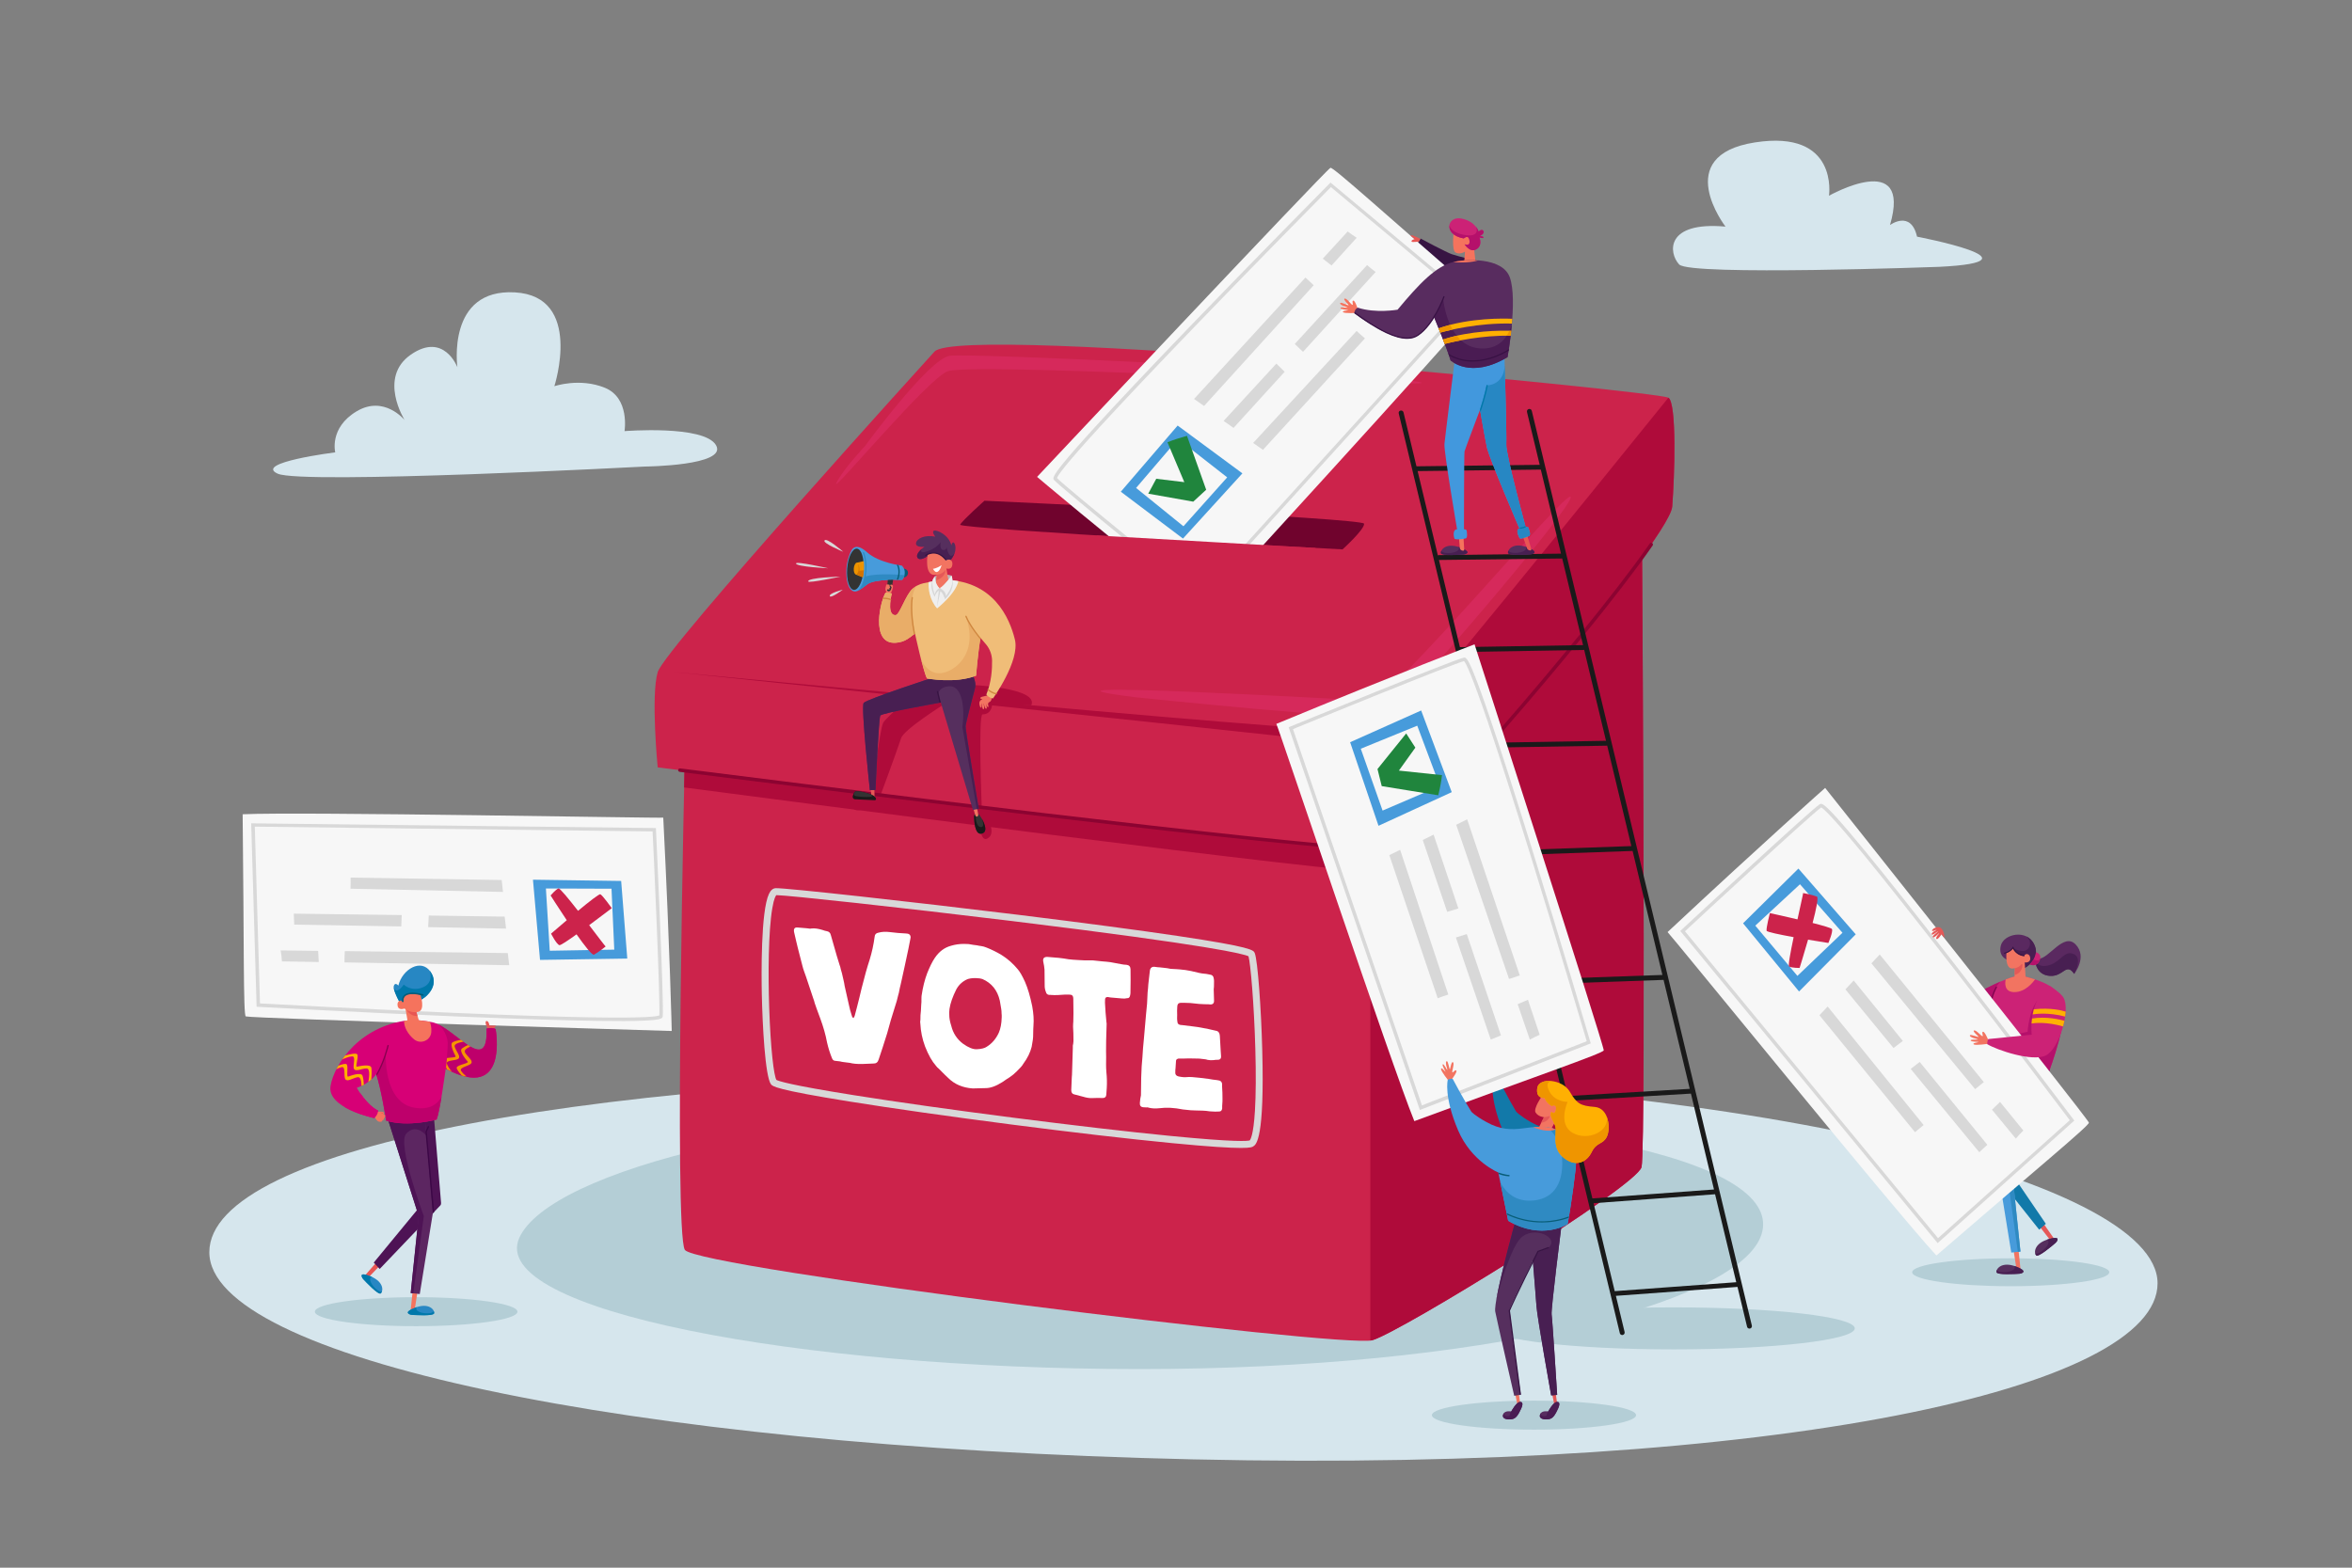 <?xml version="1.0" encoding="utf-8"?>
<!-- Generator: Adobe Illustrator 19.0.0, SVG Export Plug-In . SVG Version: 6.00 Build 0)  -->
<svg version="1.1" id="_x3C_Layer_x3E_" xmlns="http://www.w3.org/2000/svg" xmlns:xlink="http://www.w3.org/1999/xlink" x="0px"
	 y="0px" viewBox="0 0 3000 2000" style="enable-background:new 0 0 3000 2000;" xml:space="preserve">
<rect x="0" y="0" width="3000" height="2000" fill="#808080" stroke="none"/>
<style type="text/css">
	.st0{fill:#D6E6ED;}
	.st1{fill:#B4CED6;}
	.st2{fill:#CC234B;}
	.st3{fill:#AF0B3A;}
	.st4{fill:#8C0331;}
	.st5{fill:#D6295B;}
	.st6{fill:#70032D;}
	.st7{fill:#FFFFFF;}
	.st8{fill:#D8D8D8;}
	.st9{fill:#085D77;}
	.st10{fill:#479BDB;}
	.st11{fill:#333333;}
	.st12{fill:#ED9300;}
	.st13{fill:#2F8AC2;}
	.st14{fill:#D37301;}
	.st15{fill:#F27461;}
	.st16{fill:#1A1A1A;}
	.st17{fill:#E55857;}
	.st18{fill:#562F5E;}
	.st19{fill:#481F52;}
	.st20{fill:#371443;}
	.st21{fill:#F0BD78;}
	.st22{fill:#E9AD68;}
	.st23{fill:#CF873F;}
	.st24{fill:#EFEFEF;}
	.st25{fill:#BABABA;}
	.st26{fill:#D6D6D6;}
	.st27{fill:#F7F7F7;}
	.st28{fill:#20853D;}
	.st29{fill:#E85653;}
	.st30{fill:#F5735D;}
	.st31{fill:#4298DD;}
	.st32{fill:#2787C3;}
	.st33{fill:#0078AA;}
	.st34{fill:#582C5F;}
	.st35{fill:#4A1C53;}
	.st36{fill:#381144;}
	.st37{fill:#FFB002;}
	.st38{fill:#EF9500;}
	.st39{fill:#CC2276;}
	.st40{fill:#B5106B;}
	.st41{fill:#4E1355;}
	.st42{fill:#5C2661;}
	.st43{fill:#3C0746;}
	.st44{fill:#D70076;}
	.st45{fill:#BE006B;}
	.st46{fill:#87004F;}
	.st47{fill:#005C78;}
	.st48{fill:#FFB000;}
	.st49{fill:#F59500;}
	.st50{fill:#1279A9;}
	.st51{fill:#80034F;}
	.st52{fill:#81034F;}
	.st53{fill:#5A2960;}
</style>
<g>
	<path style="fill:#D6E6ED;" d="M2473.9,340.4c0,0-318.3,11.8-332.1-3c-13.8-14.8-17.7-55.2,59.1-48.3c0,0-70-90.6,37.4-107.4
		c107.4-16.8,94.6,68,94.6,68s106.4-60.1,77.8,37.4c0,0,26.6-19.7,34.5,14.8C2445.3,302,2610.9,333.5,2473.9,340.4z"/>
</g>
<g>
	<path style="fill:#D6E6ED;" d="M822.8,595.2c0,0,105.6-1,90.5-27.2C898.2,541.9,796.6,550,796.6,550s7-42.2-25.1-55.3
		c-32.2-13.1-64.4-2-64.4-2S744.3,378,656.8,373c-87.5-5-73.4,95.5-73.4,95.5s-17.1-45.3-59.3-16.1c-42.2,29.2-8,83.5-8,83.5
		s-26.1-32.2-61.3-11.1c-35.2,21.1-27.2,52.3-27.2,52.3s-104.6,13.1-73.4,27.2C385.3,618.4,822.8,595.2,822.8,595.2z"/>
</g>
<path style="fill:#D6E6ED;" d="M2752,1637.2c0,133.4-479,241.6-1230.7,224.6C792,1845.3,267,1731,267,1597.5s485.7-228.4,1215.1-228.4
	S2752,1503.8,2752,1637.2z"/>
<g>
	<path style="fill:#B4CED6;" d="M2245.2,1579.1c-36.1,85.2-354.3,167.5-791.4,167.5s-832.9-75.5-791.4-167.5
		c38.1-84.3,354.3-170.4,791.4-167.5C2032.8,1415.4,2282.9,1490,2245.2,1579.1z"/>
	<path style="fill:#CC234B;" d="M873.5,963.9c0,0-14.2,607.5,0,630.6c14.2,23.1,840.8,125.9,877.1,115.3c36.4-10.6,337-196,343.2-220.8
		c6.2-24.8,0-893.1,0-893.1L873.5,963.9z"/>
	<path style="fill:#AF0B3A;" d="M872.6,1004.6c73.1,9.6,875.5,115,881.8,106.9c6.6-8.5,0-69.8,0-69.8l-833.3-92.2l-47.7,14.4
		C873.5,963.9,873.1,979,872.6,1004.6z"/>
	<path style="fill:#AF0B3A;" d="M1747.9,700.1c0,178.5,0,857.4,0,1010.1c1.1-0.1,2-0.3,2.7-0.5c36.4-10.6,337-196,343.2-220.8
		c6.2-24.8,0-893.1,0-893.1L1747.9,700.1z"/>
	<path style="fill:#CC234B;" d="M1191.9,448.6c0,0-344.1,378.7-353,408.9c-8.9,30.2,0,121.5,0,121.5s898.4,114.4,930.4,103.8
		c31.9-10.6,360.1-392,363.6-436.4c3.1-38.2,6.2-133.9-5.3-139.2C2109.7,498.9,1224.7,412.2,1191.9,448.6z"/>
	<path style="fill:#AF0B3A;" d="M1237.2,873.7c0,0,88.5,3.4,78.2,26.2l-49.9-1.7c0,0,0,13.2-12.3,13.2c-5.7,0-0.9,120.8-0.9,120.8
		s19.8,26.4,9.4,35.9c-10.4,9.4-11.3-11.3-15.1-26.4c-3.8-15.1-3.8-17-3.8-17L1211.7,902l-5.7-4.7c0,0-52.9,33-56.6,44.4
		c-7.5,22.4-28.3,78.3-28.3,78.3s-21.7,17-30.2,13.2c-8.5-3.8,2.8-15.1,2.8-15.1l18-0.7c0,0,10.3-88.1,15-95.6
		c4.7-7.6,43.4-40.6,43.4-40.6L1237.2,873.7z"/>
	<path style="fill:#AF0B3A;" d="M2132.9,646.3c3-37.6,6.1-131.2-4.8-139c-77.6,96.1-337.4,417.3-351.7,426.3c-16.9,10.6-917.1-76.3-917.1-76.3
		s900.2,94,905.5,96.7c5.1,2.5,4.5,117.4,4.4,128.6C1801.2,1072,2129.3,690.7,2132.9,646.3z"/>
	<g>
		<path style="fill:#8C0331;" d="M1760.2,1085.5c-88.3,0-699.5-76.3-893.3-100.8c-1.2-0.2-2.1-1.3-1.9-2.5c0.2-1.2,1.3-2.1,2.5-1.9
			c421.3,53.2,879.3,107.6,901.1,100.3c11.7-3.9,71-65.6,147.5-153.6c62.5-71.8,144.7-171,188.2-233.6c0.7-1,2.1-1.3,3.1-0.6
			c1,0.7,1.3,2.1,0.6,3.1c-43.5,62.8-125.9,162.1-188.5,234c-62.2,71.6-134.2,149.8-149.5,154.9
			C1768.4,1085.3,1765.1,1085.5,1760.2,1085.5z"/>
	</g>
	<path style="fill:#D6295B;" d="M1447.3,889.4c0,0,304.2,31.9,321.1,23.9c16.9-8,240.4-268.7,235-279.4c-5.3-10.6-229.6,261-255.4,260
		C1722.2,892.9,1262.8,866.3,1447.3,889.4z"/>
	<path style="fill:#D6295B;" d="M1103.2,569.2c0,0,81.6-111.7,108.2-115.3c26.6-3.5,474.5,16.9,588.9,31.9c114.4,15.1-547.2-24.8-590.7-12.4
		c-24.3,6.9-150.8,159.6-142.8,142.8C1074.8,599.3,1103.2,569.2,1103.2,569.2z"/>
	<g>
		<path style="fill:#70032D;" d="M1255.7,638.8c0,0,483.3,22.2,484.2,29.3c0.9,7.1-27.5,32.8-27.5,32.8s-490.4-26.1-487.7-31.5
			C1227.3,664.1,1255.7,638.8,1255.7,638.8z"/>
	</g>
	<g>
		<g>
			<path style="fill:#FFFFFF;" d="M1090.1,1296.2l2.9-11l3.1-12.3l2.9-12.1c3.8-15.2,7.2-27.3,10.2-36.3c2.9-9.5,5.1-19.3,6.4-29.4
				c0.2-3,1.8-4.7,4.8-5.2c4.3-1.2,9.1-1.5,14.4-0.8c6.9,0.9,13.9,1.5,20.8,1.8l2.5,0.3c2.3,0.6,3.4,2.2,3.4,4.7
				c0,0.2-0.2,1.1-0.5,2.8c-0.9,5.2-3.2,16.3-6.9,33.3l-4.2,19.1l-1.1,4.9l-1.1,4.6c-0.9,5-1.6,8.1-2.1,9.3l-1.8,7.2
				c-0.9,3.1-1.6,5.5-2.3,7.4l-5.2,16.8l-4.7,16.9c-4.2,13.4-7.8,24.6-10.9,33.6c-1,3.4-3.2,5.1-6.5,5l-14.6,0.6
				c-6.6,0.1-11.7-0.4-15.4-1.4l-8.7-1.1c-1.3-0.2-2.6-0.4-4-0.8l-6.7-0.8c-1.7-0.2-2.9-1.4-3.7-3.6c-2.4-5.8-4.5-12.4-6.2-19.8
				c-1.8-9.8-4.7-19.8-8.5-30.2l-4.8-13c-0.6-2-1.4-4.3-2.4-6.9l-0.9-3.3l-1-2.8l-9.3-27.9l-2.4-6.7c-0.8-2.2-1.5-4.5-2.1-6.9
				c-0.9-3.3-2.2-8.2-3.8-14.8l-2.1-8.2l-2.1-8.7l-2.6-11.2c-0.9-4.5,0.7-6.5,4.8-6l11.9,1l3,0.4c0.8,0.1,1.7,0,2.7-0.2
				c4-0.4,8.7,0.3,14.1,2l2.7,0.9l2.7,0.6c2.6,0.5,4.3,2.1,4.9,4.8l7.8,27.2l3.3,10.7l1,3l0.7,3c0.6,2.2,1.1,3.8,1.4,4.9
				c0.3,0.9,0.9,3.7,1.9,8.2l0.9,4.1l0.7,4.1l5.4,24l1.6,6.8c0.9,3.3,1.7,5.6,2.1,6.9l0.5,1.6c0.3,0.6,0.9,1.1,1.7,1.5
				L1090.1,1296.2z"/>
			<path style="fill:#FFFFFF;" d="M1174.1,1295.1c0.4-3,0.7-7.2,0.9-12.9l0.3-3.9l0-3.4c0-2.5,0.1-4.2,0.3-5.3c1.5-10.1,3.8-19.5,7.1-28.2
				c3.3-8.2,6.5-14.7,9.7-19.4c5.4-8,12.2-13.1,20.5-15.4c5.3-1.6,10.9-2.4,16.6-2.4l2.7,0.1l3.2,0.1l5.9,1l4.7,0.6
				c1,0.3,2,0.5,3,0.6l2.2,0.3l3.5,0.7l3.7,1.3c6.6,2.6,12.8,5.7,18.7,9.2c7.9,4.9,14.9,11,21.1,18.5c2.6,3,5.7,8.3,9.2,16
				c3.5,8,6.6,18.4,9.2,31.1c1.7,9.2,2.2,17.4,1.6,24.6c-0.2,1.9-0.3,6-0.4,12.1c0.1,3-0.5,8.1-1.9,15.1
				c-1.8,7.2-5.3,14.4-10.7,21.7l-1.3,2l-0.8,1l-1,1.2l-5.5,5.7l-1.8,1.6l-2,1.9c-1.7,1.4-3.3,2.6-4.8,3.6l-4.8,3.1l-4.5,3.1
				c-8.3,5.3-15.6,7.9-21.9,7.8l-16.1,0.4c-12.9-0.9-23.3-5.4-31.3-13.4l-3.9-3.7l-3.9-3.9c-1.3-1.2-2.7-2.6-4.2-4.2l-2-1.8
				l-1.5-1.8c-5-5.6-9.7-13.8-14-24.8c-3.5-9.4-5.5-19.1-6-29.1c-0.3-1.4-0.3-3.1,0.1-5l0.1-5.5L1174.1,1295.1z M1277.7,1295.3
				l-0.2-2.7c0-1.8-0.1-3.5-0.4-5.3l-1.8-10.6c-3-13.2-10.3-22.5-22.2-27.7c-2.6-0.7-4.2-1-4.7-0.9c-2.5-0.3-5.1-0.4-7.9-0.2l-3,0.4
				l-3,0.7c-6.3,2.6-11.2,6.9-14.6,13c-4.8,9.5-7.7,17.8-8.8,25.1c-0.4,3.7-0.5,5.9-0.3,6.8c-0.1,4.6,0.8,9.5,2.5,14.6
				c2.3,9.6,7.4,17.3,15.1,23.1c6.9,4.9,12.7,7.2,17.5,7c6-0.3,10.2-1.4,12.7-3.2c6.7-4.1,11.8-10.1,15.4-17.9
				c2.2-5,3.5-11.6,3.7-19.6L1277.7,1295.3z"/>
			<path style="fill:#FFFFFF;" d="M1410.9,1327.6c-0.1,10.7-0.2,17.7,0,20.9l-0.1,9.5c0,3,0.1,6.3,0.4,9.8c0.7,6.6,0.9,13.3,0.5,19.9
				c0,0.7-0.2,3.7-0.6,8.9c-0.2,2.8-1.7,4.2-4.5,4.2l-6.9-0.1l-6.9,0.2c-3.5,0.1-7.2-0.5-11.1-1.7l-5.7-1.5l-5.7-1.5
				c-2.6-0.5-3.9-2.3-3.9-5.5c0.5-9.8,0.7-15.4,0.7-16.6c0.2-1.2,0.3-3.8,0.4-7.9l0.9-29.3l0-2.9l0.5-2.6c0.2-1,0.3-2,0.3-2.9l0-2.1
				l-0.1-8.2l-0.4-8.3c0-3.3,0.2-5.4,0.3-6.3l0.2-11.1c0-1.2-0.1-7.3-0.2-18.3c0-1.2-0.1-1.9-0.2-2.1c-0.5-1.8-1.4-2.8-2.9-3l-2-0.2
				l-2,0c-1-0.1-2.3-0.1-4,0c-6.3,0.6-12.2,0.8-17.9,0.4l-0.7-0.1l-1,0.1c-2.3-0.3-3.7-1.5-4.2-3.7c-1.1-2.6-1.7-5.6-1.6-8.9
				c0-1.8-0.1-8.3-0.2-19.6c-0.3-3.2-0.7-6.3-1.4-9.2l0-0.3c-0.2-0.2-0.2-0.5-0.2-0.8c-0.8-4.2,1-6.1,5.3-6l7.2,0.6l7.2,0.6l6.4,0.8
				l6.2,1c3.5,0.4,7.7,0.8,12.6,1c2.5,0.1,5,0.3,7.7,0.4c3.5,0.1,6.9,0.1,10.4,0c1.8,0.1,5.9,0.5,12.4,1.3l5,0.4l5.2,0.6l13.4,2.5
				c2.5,0.5,4.9,0.8,7.4,0.9c3.1,0.4,4.8,2.3,4.9,5.6l0.1,14.3l-0.2,16.4l-0.3,2.1c-0.4,3-1.8,4.4-4.3,4.2c-1.8,0.5-4,0.6-6.4,0.3
				l-13.9-1.2l-2.2-0.3c-1-0.3-1.8-0.4-2.5-0.3c-1.8,0.1-2.7,1.2-2.8,3.1l-0.1,4.2c0.4,8.3,1,16.7,1.9,25.1c0.2,0.2,0.2,1,0.2,2.4
				L1410.9,1327.6z"/>
			<path style="fill:#FFFFFF;" d="M1548.5,1276l0,1.6c-0.2,2.3-1.4,3.5-3.5,3.8c-0.8,0.1-2.1,0-4-0.2c-2.3,0.1-6.1-0.1-11.4-0.4l-11.4-1.2
				l-6.2-0.2l-6.4,0c-2.6,0.2-4,1.9-4,5.1c-0.2,3.3-0.3,6.8-0.1,10.3l-0.1,4.2c0,1.2,0.1,2.8,0.4,4.6c0.1,2.1,1.2,3.4,3.2,3.8
				c0.8,0.3,1.6,0.4,2.2,0.3l13.9,1.7c5.6,0.7,9.2,1.2,10.9,1.6c6.6,1.2,12.9,2.5,19,4c3,0.5,4.6,2.6,4.9,6.2l1.2,20.8
				c0.3,3.2,0.4,5.2,0.4,5.9c0,2.5-1.1,3.8-3.3,4.1l-3.5,0.1l-3.2,0.4c-2.8,0.2-5,0.1-6.7-0.3l-1.2-0.2l-1-0.4l-2.2-0.3
				c-4-0.7-8.5-1-13.6-0.9l-6.9-0.1l-6.7,0.2l-6.2,0c-2,0.5-3,1.5-3,3.1c-0.4,5.6-0.6,8.7-0.6,9.2c-0.2,0.9-0.3,2.9-0.3,6
				c0,2.3,1.4,3.8,4.2,4.5c4.8,1,8.4,1.2,10.9,0.8c3.1-0.3,8.4,0,15.9,0.9l11.4,1.4l5.4,0.9l5.7,0.7c1.6,0.2,2.6,0.4,3,0.6
				c2,0.8,3,2.2,3.2,4.4l0,3.4l0.4,7.7l0.1,7.7c0.1,1.1,0,4.2-0.4,9.2l0,3.2c-0.4,2.4-1.5,3.7-3.5,3.8c-3.3,0.3-7.4,0.2-12.4-0.2
				l-4.5-0.6l-4.7-0.3l-8.2-0.2c-3.6,0.1-9.3-0.4-16.8-1.3c-10.9-2.2-20.8-2.8-29.7-1.6c-5.5,0.6-10,0.3-13.6-0.6
				c-1-0.5-2.1-0.6-3.5-0.4l-3.5-0.2c-3.3-0.2-4.8-2-4.6-5.3c0.2-3.7,0.7-7,1.4-9.9l0.3-22.5c0.3-10.4,0.8-19.2,1.6-26.5
				c0.4-7.5,1-15,1.8-22.5l2.7-30.9l1.4-14.6c0.4-7.4,0.7-12.2,0.7-14.5c0.4-3.1,0.7-6.5,0.9-10.2l1.1-9.7l0.8-7
				c0.4-4,2.4-5.9,6-5.6l3.7,0.5c1.3,0,4.1,0.3,8.4,0.8l4.2,0.5l4.2,0.8l7.4,0.4c1.3,0,2.7,0.1,4.2,0.3l3.5,0.4
				c1.3,0,5,0.5,11.1,1.7c8.1,2.1,13.7,3.2,16.8,3.4c1,0,3.5,0.3,7.4,1.2c2.6,0.3,4.2,1.8,4.6,4.6c0.3,1.8,0.5,3.1,0.4,4l-0.1,6.9
				l-0.3,3.1L1548.5,1276z"/>
		</g>
		<g>
			<path style="fill:#D8D8D8;" d="M1582.8,1464.5c-13.5,0-38.9-1.4-88.4-6.2c-54.9-5.3-128-13.8-206-23.9c-77.2-10-149.9-20.3-204.7-29.1
				c-95.1-15.2-98.3-19.5-100.3-22c-7.5-9.8-10.9-76.7-11.7-114.7c-0.5-24.4-1.4-105.9,9.1-128.2c2.2-4.7,5.1-7.1,8.6-7.3
				c11.9-0.5,171.1,17,309.7,34c82.8,10.2,153.1,19.5,203.4,27c94.7,14.1,96.4,18.1,97.9,21.7c3.9,9.4,8.3,72.7,9.6,123.2
				c3.1,113.8-7.7,121.1-11.3,123.4C1597.5,1463.3,1595.6,1464.5,1582.8,1464.5z M990.3,1377.7c2.5,1.4,16.8,6.5,98.8,19.5
				c54.6,8.7,126.2,18.8,201.7,28.5c76.3,9.8,148.2,18.2,202.4,23.5c83.9,8.2,98.3,6.5,100.8,5.7c0.8-0.8,4.8-6.1,6.7-38
				c1.2-20,1.4-47.1,0.5-78.3c-1.6-58.5-6.2-109.5-8.7-118.6c-5.8-2.9-45.4-13.6-301.2-44.9c-141.5-17.3-287.5-33.1-301-33.1
				c0,0,0,0-0.1,0c-0.6,0.6-3,3.8-5.1,16.6c-5.1,29.5-5.4,84.8-4,126.6C982.9,1338.6,987.1,1372.3,990.3,1377.7z M990.1,1377.6
				L990.1,1377.6L990.1,1377.6z"/>
		</g>
	</g>
</g>
<g>
	<g>
		<g>
			<g>
				<g>
					<path class="st9" d="M1152.8,725.3c0,0,4.5,0.8,5.2,4.1c0.7,3.3-1.1,7.2-6.3,7.4L1152.8,725.3z"/>
				</g>
			</g>
			<g>
				<g>
					<path style="fill:#479BDB;" d="M1079.7,724.7c0,0-1.6,17.7,4.5,26c6,8.3,12.5,1.8,22.3-5.4c9.8-7.2,44-5.5,44-5.5s3-2.3,3.5-8.5
						c0.5-6.2-3.7-9.7-3.7-9.7s-29.4-3.5-44.3-17c-13.5-12.2-18.4-4.9-19.7-2.9C1084.2,704.8,1080.4,715,1079.7,724.7z"/>
				</g>
			</g>
			<g>
				<g>
					
						<ellipse transform="matrix(0.997 7.290849e-002 -7.290849e-002 0.997 55.872 -77.641)" style="fill:#333333;" cx="1091.4" cy="726.5" rx="10.5" ry="26.4"/>
				</g>
			</g>
			<g>
				<g>
					<path style="fill:#ED9300;" d="M1092.6,717.9c-1.3,0-3.3,3.2-3.6,7.3c-0.3,4.2,0.9,6.9,2.5,7.8l9,3.5c0.7-2.9,1.1-6,1.4-9.3
						c0.3-4,0.2-7.9-0.2-11.3L1092.6,717.9z"/>
				</g>
			</g>
			<g>
				<g>
					<path style="fill:#333333;" d="M1132.6,737.8c0,0-0.4,5.8-0.9,10.2c-0.5,4.6-1,7.7,0.6,7.9c3.1,0.4,4.8-1,7.2-18.4L1132.6,737.8z"/>
				</g>
			</g>
			<g>
				<g>
					<path style="fill:#2F8AC2;" d="M1104.2,735.3c3.4-17.4-2-30.5-2.1-30.6c-0.2-0.4-0.7-0.6-1.1-0.4c-0.4,0.2-0.6,0.7-0.4,1.1
						c0.1,0.2,7.2,17.1-0.3,38.1c0,0.1-2.8,8-7,10.6c3.8-1.3,8.1-5,13.3-8.8c9.8-7.2,44-5.5,44-5.5s2.2-1.7,3.1-6
						C1150.6,733.4,1120,730.8,1104.2,735.3z"/>
				</g>
			</g>
			<g>
				<g>
					<path class="st9" d="M1143.8,739.5c0.6,0,1.3,0,1.8,0c3.5-8.9,1.7-15.6,0.3-18.7c-0.6-0.1-1.3-0.2-2.1-0.4
						C1144.9,722.4,1148,729.6,1143.8,739.5z"/>
				</g>
			</g>
			<g>
				<g>
					<path style="fill:#D37301;" d="M1100.6,736.5c0.6-2.8,1.1-5.8,1.3-9l-5.8,0.7c0.5-6.2-1.7-8.3-1.7-8.3s1.9,4.8,0.2,9.5
						c-0.7,2-1.6,2.8-2.2,3C1092,732.6,1100.6,736.5,1100.6,736.5z"/>
				</g>
			</g>
		</g>
		<g>
			<g>
				<g>
					<path style="fill:#F27461;" d="M1135.7,746.2c-0.8,1.2,1.6,2.7,1.6,2.7l-0.4,1.8c-1,4-3.5,4.1-4.7,3.3c-1.2-0.8-0.7-2.1-0.7-2.1
						s3.5,0.5,3.3-0.5c-0.1-0.3-0.5-0.6-1-0.8c0.9-0.2,1.8-0.4,1.6-1.3c-0.1-0.3-0.4-0.5-0.8-0.6c0.1-0.1,0.2-0.2,0.3-0.4
						c0.1-0.2,0.2-0.5,0.1-0.7c-0.1-0.1-0.1-0.2-0.2-0.2c-0.1-0.1-0.2-0.1-0.3-0.2c0.1-0.1,0.1-0.1,0.2-0.2c0.1-0.3,0.1-0.6-0.1-0.8
						c-0.1-0.1-0.2-0.1-0.3-0.2c-0.7-0.3-1.5-0.4-2.3-0.4c-0.3,0-0.7,0-1,0.1c-0.2,0.1-0.5,0.2-0.6,0.4c-0.1,0.2,0,0.5,0.1,0.7
						c0,0,0,0.1,0,0.1c0,0,0,0.1-0.1,0.1c-0.1,0.1-0.2,0.1-0.3,0.1c-0.1,0-0.2,0.1-0.2,0.2c0,0.1,0,0.2,0,0.3
						c0.1,0.2,0.1,0.4,0.2,0.5c0,0.1,0.1,0.1,0.1,0.2c0,0,0,0.1-0.1,0.1c-0.2,0.2-0.4,0.2-0.6,0.3c-0.1,0.1-0.1,0.3-0.1,0.4
						c0,0.1,0.1,0.3,0.2,0.4c0.1,0.1,0.2,0.2,0.2,0.3c0,0.1,0,0.1,0,0.2c-0.1,0.1-0.2,0.2-0.3,0.3c-0.8,1.2,1.2,5.9,1.2,5.9
						s-1,5.3,3.5,2.3c4.2-2.8,5-10.2,4.8-11.2C1138.8,746.6,1136.5,745,1135.7,746.2z"/>
				</g>
			</g>
		</g>
		<g>
			<g>
				<g>
					<path style="fill:#F27461;" d="M1265.1,888c0,0,0.4,6-2.8,7.5c-3.1,1.5-1.8,3.8-1.5,5.5c0.1,0.7-0.2,1.4-1,0.9c-1.3-0.9-1.7-2.8-2.3-4.2
						c0,0,0-0.1-0.1-0.1c0,0,0,0.1,0,0.1c0.3,1.4,0.9,2.6,1.1,4c0.1,0.6,0.4,2.3-0.6,2.5c-0.9,0.2-1.5-1.5-1.8-2.1
						c-0.3-0.6-0.5-1.3-0.7-2c-0.2-0.8-0.3-1.7-0.5-2.5c-0.2,0.3-0.2,0.8-0.1,1.2c0.2,1.3,0.5,2.5,0.5,3.8c0,0.6,0,2.1-0.8,2.2
						c-1,0.2-1.5-1.7-1.6-2.4c-0.4-1.6-0.5-3.3-0.7-4.9c-0.2,0.3-0.3,0.7-0.3,1.1c0,0.9,0.2,1.8,0.1,2.6c0,0.3-0.1,1.5-0.6,1.6
						c-1.2,0.3-1.8-2.7-2-3.4c-0.4-2.1-0.5-4,1-5.6c0,0,0.1-0.1,0.1-0.1c0.6-0.6,1.3-1.1,2-1.5c0.8-0.5-0.1-0.6-0.6-0.6
						c-0.9-0.1-2.1-0.4-1.4-1.5c1.3-2,8.3-1.7,9.7-3.7C1261.8,884.4,1265.1,888,1265.1,888z"/>
				</g>
			</g>
		</g>
		<g>
			<g>
				<g>
					<path style="fill:#333333;" d="M1245,1037.6c0,0-2.5,0.5-2.5,4.9c0,4.4,1,22,8.7,21.1c10.3-1.2,4.2-15-1.1-22.7
						C1246.3,1035.5,1245,1037.6,1245,1037.6z"/>
				</g>
			</g>
			<g>
				<g>
					<path style="fill:#1A1A1A;" d="M1252.4,1044.6c1.4,4.1,3.8,11.6-2.1,10.4c-6.4-1.3-5.8-15.5-5.8-15.5l-0.3-1.5c-0.7,0.5-1.7,1.8-1.7,4.5
						c0,4.4,1,22,8.7,21.1C1260,1062.6,1256.8,1052.3,1252.4,1044.6z"/>
				</g>
			</g>
			<g>
				<g>
					<g>
						<polygon style="fill:#E55857;" points="1115.5,1018.2 1115,989.7 1108.7,990 1111.7,1017.4 						"/>
					</g>
				</g>
				<g>
					<g>
						<path style="fill:#1A1A1A;" d="M1115.7,1020.9c1.1,0.1,2-1,1.6-2.1c-0.5-1.6-2-3.7-6-5.2c-7.1-2.7-19.1-5.5-21.1-3.3
							c-1.2,1.3-2,3.5-2.5,5.4c-0.6,2,0.9,4,2.9,4L1115.7,1020.9z"/>
					</g>
				</g>
				<g>
					<g>
						<path style="fill:#333333;" d="M1091.2,1015.5c-2.5-0.8-2.4-2.7-1.8-4.1c0.2-0.4,0.5-0.8,0.8-1.1c1.9-2.2,13.6,0.5,20.7,3.2
							C1119.4,1018.4,1095.2,1016.7,1091.2,1015.5z"/>
					</g>
				</g>
			</g>
			<g>
				<g>
					<g>
						<path style="fill:#F27461;" d="M1247.8,1039.4l-4.5-25.2l-6.2,1.3l6.9,24.8c0.3,1,1.3,1.6,2.3,1.4l0,0
							C1247.3,1041.4,1248,1040.4,1247.8,1039.4z"/>
					</g>
				</g>
			</g>
			<g>
				<g>
					<path style="fill:#562F5E;" d="M1243.4,868.8c0.9,3.2,1,6.7,0.1,9.9c-3.3,12.4-11.6,43.8-11.8,47.9c-0.2,5.2,16.8,105.2,16.8,105.2
						l-7.5,1.5l-41-137.1c0,0-75,13.2-77.1,16.6c-2.1,3.4-6.1,94.9-6.1,94.9l-7.2,0.2c0,0-11.6-106.6-7.9-111.2
						c3.7-4.7,91.1-33.2,91.1-33.2l46.3-9.8L1243.4,868.8z"/>
				</g>
			</g>
			<g>
				<g>
					<path style="fill:#481F52;" d="M1243.4,868.8l-4.4-15l-46.3,9.8c0,0-87.4,28.5-91.1,33.2c-3.7,4.7,7.9,111.2,7.9,111.2l7.2-0.2
						c0,0,4-91.5,6.1-94.9c2-3.2,68.8-15.1,76.4-16.5l-2.3-11c0,0,0-8.8,13.8-9.9c13.9-1.1,20.9,20.4,16.8,52.1l18.5,104.8l2.4-0.5
						c0,0-17.1-100-16.8-105.2c0.2-4.1,8.5-35.6,11.8-47.9C1244.4,875.4,1244.3,872,1243.4,868.8z"/>
				</g>
			</g>
			<g>
				<g>
					<path style="fill:#371443;" d="M1196.6,882.2c-0.1-0.5-0.6-0.7-1-0.6c-0.5,0.1-0.8,0.6-0.6,1l3.3,13.9c1-0.2,1.6-0.3,1.7-0.3
						L1196.6,882.2z"/>
				</g>
			</g>
		</g>
		<g>
			<g>
				<path style="fill:#F0BD78;" d="M1201.3,739.7c0,0-10.9,1.6-23.5,4.4c-5.1,1.1-9.7,3.6-13.7,7c-8.9,7.6-16.6,33.5-21.8,33.7
					c-10,0.4-6.9-19.3-4.8-27.7l-8-1c-8.3,15.1-20.1,73.9,20.6,62.6c5.1-1.4,9.5-4.5,17-10.4c0,0,10.2,47.4,15.2,57.2
					c0,0,35.7,7,62.6-3.5c0,0,2.5-30.2,5.7-48.3l7.7,9.1c4.4,5.6,6.9,12.5,7.1,19.7c0.2,11-0.8,27.9-7.3,43.5c0,0,2.1,3.8,8.4,5.1
					c0,0,34.7-48,28-75.2C1287.9,788.8,1267,739.1,1201.3,739.7z"/>
			</g>
		</g>
		<g>
			<g>
				<path style="fill:#E9AD68;" d="M1232.3,787.1c16,47.9-15.2,70-32.2,71.7c-14.3,1.5-22.5-11.7-24.7-16c2.6,10.1,5.2,19.1,7,22.7
					c0,0,35.7,7,62.6-3.5c0,0,2.4-29.2,5.6-47.3C1242.3,804.6,1232.3,787.1,1232.3,787.1z"/>
			</g>
		</g>
		<g>
			<g>
				<path style="fill:#CF873F;" d="M1232.9,786c-0.2-0.4-0.7-0.6-1.1-0.5c-0.4,0.2-0.6,0.7-0.5,1.1c5.1,12.5,18,27.9,19.1,29.2
					c0.1-0.7,0.2-1.4,0.4-2.1C1250.8,813.7,1238,798.5,1232.9,786z"/>
			</g>
		</g>
		<g>
			<g>
				<path style="fill:#E9AD68;" d="M1170.3,746.8c-2.2,1.2-4.3,2.6-6.2,4.2c-8.9,7.6-16.6,33.5-21.8,33.7c-10,0.4-6.9-19.3-4.8-27.7l-8-1
					c-8.3,15.1-20.1,73.9,20.6,62.6c5.1-1.4,9.5-4.5,16.9-10.4C1163.7,790.7,1158.9,756.5,1170.3,746.8z"/>
			</g>
		</g>
		<g>
			<g>
				<path style="fill:#CF873F;" d="M1163.8,761.6c-0.5-0.1-0.9,0.2-1,0.7c-0.1,0.7-3.3,16.4,2.9,47.3c0.5-0.4,1-0.8,1.5-1.2c0,0,0,0,0,0
					c0,0,0,0,0,0c-5.9-30-2.8-45.6-2.8-45.7C1164.5,762.1,1164.2,761.7,1163.8,761.6z"/>
			</g>
		</g>
		<g>
			<g>
				<g>
					<path style="fill:#CF873F;" d="M1270.9,885.8c-0.1,0-0.1,0-0.2,0c-4.3-0.2-9-3.7-10.9-5.2c-0.4-0.3-0.4-0.8-0.1-1.2
						c0.3-0.4,0.8-0.4,1.2-0.1c1.3,1.1,5.9,4.6,9.9,4.8c0.5,0,0.8,0.4,0.8,0.9C1271.6,885.4,1271.3,885.8,1270.9,885.8z"/>
				</g>
			</g>
		</g>
		<g>
			<g>
				<g>
					<path style="fill:#CF873F;" d="M1136.2,765.8c-0.2,0-0.3,0-0.5-0.1c-4.2-1.9-9-1.5-9.1-1.5c-0.5,0-0.9-0.3-0.9-0.8
						c0-0.5,0.3-0.9,0.8-0.9c0.2,0,5.3-0.4,9.9,1.6c0.4,0.2,0.6,0.7,0.4,1.1C1136.7,765.5,1136.4,765.7,1136.2,765.8z"/>
				</g>
			</g>
		</g>
		<g>
			<g>
				<path style="fill:#D8D8D8;" d="M1075.5,703.9c0,0-21.3-18.8-23.9-14.3C1049.5,693.2,1075.5,703.9,1075.5,703.9z"/>
			</g>
		</g>
		<g>
			<g>
				<path style="fill:#D8D8D8;" d="M1075,752.3c0,0-18.4,4.6-16.5,8.3C1060.1,763.5,1075,752.3,1075,752.3z"/>
			</g>
		</g>
		<g>
			<g>
				<path style="fill:#D8D8D8;" d="M1056.4,725c0,0-41.5-9.5-41.1-6.1C1015.8,723.1,1056.4,725,1056.4,725z"/>
			</g>
		</g>
		<g>
			<g>
				<path style="fill:#D8D8D8;" d="M1072,735.6c0,0-42.2,1.1-41.1,6.2C1031.5,744.3,1072,735.6,1072,735.6z"/>
			</g>
		</g>
		<path style="fill:#EFEFEF;" d="M1222.4,741.4c-6.5-1.2-13.5-1.8-21.1-1.7c0,0-7.2,1-16.7,2.9c-0.9,7.2,0.9,23,10.7,33.6
			C1195.3,776.2,1219.1,757.6,1222.4,741.4z"/>
		<g>
			<g>
				<path style="fill:#BABABA;" d="M1192.5,735.1c0,0,10.1-4,21.2-0.8l-2.1,8.1l-19.2,3.9L1192.5,735.1z"/>
			</g>
			<g>
				<g>
					<path style="fill:#562F5E;" d="M1183.5,709.2c0,0-10.1,7.6-13.3,2.2c-3.1-5.4,9-13.9,9-13.9s-11.4,1.5-10.8-4.5c0.7-6,11.2-11,24.5-8.4
						c0,0-5-6.4-1.5-7.6c3.5-1.3,18.7,5.2,22.1,18.8c0,0,0.7-4.1,2.6-3.8c1.9,0.3,6.6,10.5-4.2,23.5c0,0-7.6,5-13,0.9
						C1193.4,712.1,1183.5,709.2,1183.5,709.2z"/>
				</g>
			</g>
			<g>
				<g>
					<path style="fill:#481F52;" d="M1198.7,716.2c5.4,4.2,13-0.9,13-0.9c2.9-3.4,4.7-6.7,5.7-9.6c-6.5,10.9-10-7.6-10-7.6s-0.3,4.4-4.8,3.5
						c-4.4-1-2.8-9.9-2.8-9.9s-4.8,7.6-17.2,11.7c-9.9,3.3-7.9-1.4-6.7-3.4c-3.3,2.9-7.7,7.8-5.7,11.3c3.1,5.4,13.3-2.2,13.3-2.2
						S1193.4,712.1,1198.7,716.2z"/>
				</g>
			</g>
			<g>
				<g>
					<polygon style="fill:#F27461;" points="1206.6,722.3 1210.9,747.2 1199.1,753.3 1192.9,749.5 1195.2,730.8 					"/>
				</g>
			</g>
			<g>
				<g>
					<path style="fill:#E55857;" d="M1194,740.4c2.9-0.9,12.8-4.6,12-15l-10.8,5.5L1194,740.4z"/>
				</g>
			</g>
			<g>
				<g>
					<path style="fill:#F27461;" d="M1183.2,707.3c0,0-4.3,26,8.4,26.1c12.7,0.1,15.3-8.2,15.3-8.2s5.7,1.9,7.3-2.5c1.6-4.4,0.4-11.1-7.6-8
						C1206.7,714.7,1196.9,700.4,1183.2,707.3z"/>
				</g>
			</g>
			<g>
				<g>
					<path style="fill:#371443;" d="M1206.4,714.9c-0.2,0-0.5-0.1-0.6-0.3c-5-6.2-10.7-9-16.8-8.3c-4.6,0.5-7.8,2.9-7.8,2.9
						c-0.3,0.3-0.8,0.2-1.1-0.2c-0.3-0.3-0.2-0.8,0.2-1.1c0.1-0.1,3.5-2.6,8.5-3.2c8.4-0.9,14.6,4.3,18.3,8.9
						c0.3,0.3,0.2,0.8-0.1,1.1C1206.8,714.8,1206.6,714.9,1206.4,714.9z"/>
				</g>
			</g>
			<g>
				<g>
					<path style="fill:#FFFFFF;" d="M1190,725.7c0,0,4.6-0.3,11-4.7c0,0-2.3,9-6.7,8.8C1192.1,729.7,1190,725.7,1190,725.7z"/>
				</g>
			</g>
			<g>
				<path style="fill:#D6D6D6;" d="M1213.7,735.3c0,0,7,14.2-8.3,29.2c0,0-3-9.1-6-10.1l-4.2,20.2l2.2-21.2c0,0-4.1,3-5.1,8
					c0,0-8-12.2-1.8-23.2l6.5,11.7l3,1L1213.7,735.3z"/>
			</g>
			<g>
				<path style="fill:#EFEFEF;" d="M1214.7,742.4c0,0,0.1-7.1-0.9-8.1c0,0-9.2,13.1-15.3,16c0,0,8.1,3.1,8,10.2
					C1206.4,760.5,1214.6,750.5,1214.7,742.4z"/>
			</g>
			<g>
				<path style="fill:#EFEFEF;" d="M1192.5,735.1c0,0-0.1,10.1,5.9,15.2c0,0-5.1,2-6.1,8C1192.3,758.4,1185.4,742.2,1192.5,735.1z"/>
			</g>
		</g>
	</g>
</g>
<g>
	<g>
		<g>
			<ellipse style="fill:#B4CED6;" cx="2134.9" cy="1694.7" rx="230.9" ry="26.8"/>
		</g>
	</g>
</g>
<path id="stairs_1_" style="fill:#1A1A1A;" d="M1784.1,527.4l282,1173.4c0.3,1.4,1.6,2.4,3.1,2.4c0.2,0,0.5,0,0.7-0.1
	c1.7-0.4,2.7-2.1,2.3-3.8l-11.1-46.1l155.1-11.4l12.2,50.8c0.3,1.4,1.6,2.4,3.1,2.4c0.2,0,0.5,0,0.7-0.1c1.7-0.4,2.7-2.1,2.3-3.8
	L1953.8,524.1c-0.4-1.7-2.1-2.7-3.8-2.3c-1.7,0.4-2.7,2.1-2.3,3.8l16.2,67.4l-157.2,1.9l-16.5-68.8c-0.4-1.7-2.1-2.7-3.8-2.3
	C1784.7,524.1,1783.7,525.7,1784.1,527.4z M1965.3,599l25.8,107.3l-155.9,1.9c-0.4,0-0.8,0.1-1.2,0.3L1808.2,601l156.3-1.9
	C1964.8,599.2,1965.1,599.1,1965.3,599z M1835.4,714.4l157.2-1.9l26.6,110.5l-157.1,2.6L1835.4,714.4z M1863.6,831.8l155.9-2.6
	c0.4,0,0.7-0.1,1.1-0.2l27.9,116.1l-156.9,2.6c0,0-0.1,0-0.1,0L1863.6,831.8z M1893,953.9l156.7-2.6c0.1,0,0.2,0,0.3,0l30.8,128.1
	l-156.4,5.5L1893,953.9z M1926,1091.1l156.4-5.5l38,158.2l-156.4,5.5L1926,1091.1z M1965.5,1255.6l156.4-5.5c0,0,0,0,0,0l33.4,139
	l-155.6,9.2L1965.5,1255.6z M2001.2,1404.4l155.6-9.2l29.4,122.3l-155.1,11.4L2001.2,1404.4z M2059.6,1647.2l-27-112.2l154.8-11.4
	c0.1,0,0.1,0,0.2,0l27,112.2L2059.6,1647.2z"/>
<g id="boy_with_shirt_1_">
	<g>
		<path style="fill:#371443;" d="M1808.7,310l0.9-1.5l2.1-3.8l0.2-0.4c0,0,33.5,18,40.2,20.1c21.9,7,54.2,12.2,54.2,12.2s-29.2,33-49.8,22.7
			C1835.8,349.1,1808.7,310,1808.7,310z"/>
	</g>
	<g>
		<g>
			<path style="fill:#F7F7F7;" d="M1892.7,382.2c-124.5-107.8-192.6-169.8-195.7-168.1c-6.8,3.7-374.2,394.3-374.2,394.3
				s76.9,65.2,210.9,172.4C1533.4,779.8,1845.8,440.4,1892.7,382.2z"/>
		</g>
		<g>
			<g>
				<g>
					<path style="fill:#479BDB;" d="M1449.1,622.5l53.5-62.5l62.7,49l-55.8,62.4L1449.1,622.5z M1502.1,542.9l-72.5,84.4l79.3,59.8l75.8-83.2
						L1502.1,542.9z"/>
					<path style="fill:#20853D;" d="M1489.1,564.2l21.5,50.9l-35.8-4.3l-10.2,19l57.4,10.2l16.5-15.2l-24.5-68.8
						C1505.6,558.3,1497.2,561,1489.1,564.2z"/>
				</g>
			</g>
			<g>
				<path style="fill:#D8D8D8;" d="M1665.1,354.1L1523,509l12.8,8.9l139.8-154C1672.2,360.5,1668.6,357.3,1665.1,354.1z"/>
				<path style="fill:#D8D8D8;" d="M1698.4,338.7l32.1-35.4c-4-2.5-7.8-5.2-11.5-8l-31.8,34.7C1690.9,332.9,1694.6,335.9,1698.4,338.7z"/>
				<path style="fill:#D8D8D8;" d="M1628,463.9l-67.3,73.1l12.7,8.9l65.2-71.6C1635.1,470.8,1631.6,467.3,1628,463.9z"/>
				<path style="fill:#D8D8D8;" d="M1651.5,438.8c3.5,3.4,7,6.7,10.5,10.1l92.6-101.9c-3.7-2.8-7.3-5.8-10.9-8.8L1651.5,438.8z"/>
				<path style="fill:#D8D8D8;" d="M1730.4,422.2l-132,142.9l12.5,8.8L1741,431.7C1737.4,428.7,1733.9,425.4,1730.4,422.2z"/>
			</g>
		</g>
		<g>
			<path style="fill:#D8D8D8;" d="M1530,765.1l-1.6-1.3c-9-7.2-174.5-140.7-184-151.5c-1.7-1.9-1.8-4.7,12.3-22c8.5-10.5,21.5-25.3,38.6-44
				c28.8-31.6,69.5-74.8,121.2-128.5c88-91.4,178.3-182.6,179.2-183.5l1.4-1.4l179.7,150l-1.5,1.7L1530,765.1z M1348.2,609.9
				c13.5,13.7,161.5,133.4,181.4,149.2l341.1-375.8l-173.1-144.6c-11.6,11.7-93,94.1-173.5,177.7c-50.9,52.8-91.4,95.7-120.7,127.6
				C1356.7,595,1349,607,1348.2,609.9z"/>
		</g>
		<path style="fill:#CC234B;" d="M1678,699.1l-84.6,132.3c0,0-189.1-138.3-194.8-148.3L1678,699.1z"/>
	</g>
	<g>
		<g>
			<path style="fill:#562F5E;" d="M1954,707c-0.6,0.2-1.3,0.3-1.9,0.3c-4.5,0.3-28,1.9-28.6-1.9c-0.7-4.2,6.6-13.9,24.4-7.2
				C1962.1,703.6,1956.7,706.2,1954,707z"/>
			<path style="fill:#481F52;" d="M1948,698.3c-0.8-0.3-1.6-0.6-2.4-0.8c3.4,3.5-2.9,7.9-13.1,7.9c-6.2,0-8-1.6-8.4-3.1
				c-0.6,1.1-0.8,2.2-0.6,3.1c0.6,3.8,24.1,2.2,28.6,1.9c0.7,0,1.3-0.2,1.9-0.3C1956.7,706.2,1962.1,703.6,1948,698.3z"/>
		</g>
		<path style="fill:#E85653;" d="M1953.2,700.6l-9.2-31.3c-0.2-0.7-0.9-1.1-1.6-0.9l-3.8,1c-0.7,0.2-1.2,1-0.9,1.7l10,28.3
			c0.5,1.5,1.9,2.6,3.5,2.8l0.6,0.1C1952.7,702.3,1953.5,701.5,1953.2,700.6z"/>
	</g>
	<g>
		<g>
			<path style="fill:#562F5E;" d="M1868.4,707.2c-0.6,0.2-1.3,0.3-1.9,0.4c-4.5,0.3-28,1.9-28.6-1.9c-0.7-4.2,6.6-13.9,24.4-7.2
				C1876.5,703.9,1871.2,706.4,1868.4,707.2z"/>
			<path style="fill:#481F52;" d="M1862.4,698.5c-0.8-0.3-1.6-0.6-2.4-0.8c3.4,3.5-2.9,7.9-13.1,7.9c-6.2,0-8-1.6-8.4-3.1
				c-0.6,1.1-0.8,2.2-0.6,3.1c0.6,3.8,24.1,2.2,28.6,1.9c0.7,0,1.3-0.2,1.9-0.4C1871.2,706.4,1876.5,703.9,1862.4,698.5z"/>
		</g>
		<path style="fill:#F5735D;" d="M1867.6,700.8l-2.1-35.8c-0.2-0.7-0.9-1.1-1.6-0.9l-3.8,1c-0.7,0.2-1.2,1-0.9,1.7l2.9,32.9
			c0.5,1.5,1.9,2.6,3.5,2.8l0.6,0.1C1867.1,702.6,1867.9,701.7,1867.6,700.8z"/>
	</g>
	<path style="fill:#F5735D;" d="M1731.8,394.1c0,0-3.4-11.1-5.7-10.6c-2.3,0.5,0.5,5.5-1.1,5.4c-1.6-0.1-7.3-9-10-7.9
		c-2.3,0.9,5.8,8.2,5.1,8.5c-0.7,0.3-9-4-10.4-3.1c-1.4,0.9,1,3.3,7,5.1c0,0,2.5,0.9,2.2,1.1s-9-1.1-9.1,0.2
		c-0.1,1.3,2.1,1.8,8.8,2.7c0,0,1.3,0.1,0.6,0.4c-0.7,0.3-8.1,0.6-6,2.4c2.1,1.8,18,0.9,18,0.9L1731.8,394.1z"/>
	<path style="fill:#4298DD;" d="M1919,456.9c0,0,2.9,98.1,2.3,110.4c-0.6,12.2,24.8,105.5,24.8,105.5s2.6-1.6,3.2,0.3
		c0.6,1.9,4.2,9.6,0.7,10.9c-3.5,1.3-10.9,4.5-11.9,2.3c-1-2.2-5.5-10.9,0-11.9c0,0-38.6-89.7-41.5-103.5
		c-2.9-13.8-8.8-48.2-8.8-48.2s-19.2,50.6-19.8,53.2c-0.6,2.6-0.7,99.4-0.7,99.4s3.2-0.3,3.5,1.9c0.3,2.3,1.3,9-1.3,9.7
		c-2.6,0.7-13.8,2.3-14.5,0c-0.7-2.3-2.6-11.3,3.5-11.6c0,0-17-99.4-16.1-109s13.2-107.5,13.2-107.5L1919,456.9z"/>
	<path style="fill:#2787C3;" d="M1887.7,522.6c0,0,6.2-18.8,8.3-30.9c0,0,22.4,0.7,23.3-26.2c0.7,24.2,2.5,91.7,2,101.7
		c-0.6,12.2,24.8,105.5,24.8,105.5s2.6-1.6,3.2,0.3c0.6,1.9,4.2,9.6,0.7,10.9c-3.5,1.3-10.9,4.5-11.9,2.3c-1-2.2-5.5-10.9,0-11.9
		c0,0-38.6-89.7-41.5-103.5C1893.6,557,1887.7,522.6,1887.7,522.6z"/>
	<path style="fill:#0078AA;" d="M1896.1,491.7c0.1-0.4,0.5-0.7,0.9-0.7c0.4,0.1,0.7,0.5,0.7,0.9c0,0.1-2.3,13.3-9.4,34
		c-0.4-2.1-0.6-3.3-0.6-3.3s0,0.1-0.1,0.2C1894,503.7,1896,491.8,1896.1,491.7z"/>
	<path style="fill:#0078AA;" d="M1939.2,674.6C1939.2,674.6,1939.2,674.6,1939.2,674.6c-0.5,0-0.8-0.3-0.8-0.8c0-0.4,0.3-0.8,0.8-0.8
		c0,0,3.1-0.2,6.6-1.9c0.3,0.9,0.4,1.5,0.4,1.6C1942.5,674.4,1939.4,674.6,1939.2,674.6z"/>
	<path style="fill:#F5735D;" d="M1878.5,301.4l3.4,31.7l-14.2,0.8l0.9-12.9c0,0-6.7,4.5-12.2,1c-4.9-3.1-2.3-25.7-2.3-25.7L1878.5,301.4z"/>
	<path style="fill:#582C5F;" d="M1727.6,399.7c0,0,46.8,35.7,71.2,32c15.9-2.5,30.5-26.8,30.5-26.8s15.4,36.8,20.9,54.8
		c0,0,25.2,24.4,72.7-4.1c0,0,13.2-72.8,2.9-101.7c-9.4-26.4-57.5-23.2-71.8-19.7c-22.5,5.5-43.2,27-71.4,60.9c0,0-28,4.9-50.7-2.6
		C1731.9,392.5,1727.6,394.2,1727.6,399.7z"/>
	<path style="fill:#4A1C53;" d="M1840.8,381c0,0,5.3,65.3,52,63.6c21-0.8,31-15.4,35.6-31.2c-2,22.8-5.5,42.2-5.5,42.2
		c-47.5,28.5-72.7,4.1-72.7,4.1c-5.4-17.5-20.1-52.9-20.9-54.7C1832.8,399,1837,391,1840.8,381z"/>
	<g>
		<path style="fill:#381144;" d="M1727.7,397.9c0.1,0,0.1,0,0.2,0.1c11.5,8.5,26.3,18.8,41,25.7c17.2,8.1,30.4,9.2,39.1,3.4
			c20.1-13.4,32.9-48.5,33-48.8c0.2-0.4,0.6-0.6,1-0.5c0.4,0.1,0.6,0.6,0.5,1c0,0.1-3.3,9.1-9,19.6c-5.3,9.8-13.9,22.9-24.6,30
			c-3.9,2.6-8.6,3.9-14,3.9c-7.5,0-16.4-2.4-26.7-7.2c-14.5-6.8-29.1-16.9-40.7-25.4C1727.5,399.6,1727.7,397.9,1727.7,397.9z"/>
	</g>
	<path style="fill:#FFB002;" d="M1928.9,406.7c-0.1,2.1-0.3,4.1-0.5,6.1c-43-1.1-81,8.6-91.3,11.5c-0.7-1.9-1.5-3.7-2.2-5.4
		C1874.9,404.8,1920.5,406.3,1928.9,406.7z"/>
	<path style="fill:#EF9500;" d="M1852.8,420.5c-7.2,1.6-12.6,3-15.6,3.8c-0.7-1.9-1.5-3.7-2.2-5.4c4.8-1.7,9.8-3.2,14.7-4.5
		C1850.7,416.5,1851.7,418.5,1852.8,420.5z"/>
	<path style="fill:#FFB002;" d="M1840.7,433.1c35.1-11.6,73.7-11.5,86.9-11.1c-0.2,2.1-0.5,4.2-0.7,6.2c-37.5-0.4-70.6,7-84.1,10.6
		C1842.1,436.9,1841.4,435,1840.7,433.1z"/>
	<g>
		<path style="fill:#EF9500;" d="M1858.1,428.3c1.7,2.1,3.5,4,5.4,5.8c-8.9,1.7-16,3.4-20.7,4.6c0,0,0,0,0,0c-0.4-0.9-0.7-1.9-1.1-2.8
			c0,0,0,0,0,0c-0.4-0.9-0.7-1.9-1.1-2.8C1846.4,431.2,1852.3,429.7,1858.1,428.3z"/>
		<path style="fill:#EF9500;" d="M1925.2,422c0.9,0,1.6,0,2.3,0.1c0,0,0,0.1,0,0.1c-0.1,0.5-0.1,1-0.2,1.4c0,0,0,0,0,0.1
			c-0.1,0.5-0.1,0.9-0.2,1.4c0,0.1,0,0.2,0,0.3c0,0.4-0.1,0.9-0.1,1.3c0,0.1,0,0.2,0,0.2c0,0.4-0.1,0.7-0.1,1.1c0,0.1,0,0.2,0,0.2
			c-1.7,0-3.4,0-5.1,0C1923.1,426.2,1924.2,424.1,1925.2,422z"/>
	</g>
	<path style="fill:#CC2276;" d="M1868,311.6c0,0,6.8,11.2,15.1,6.4c8.4-4.9,3.8-15.1,3.8-15.1s5.2,1.9,5.1,0c0-1.9-4.8-1.6-4.8-1.6
		s6.7-2.9,4.8-6.5c-1.9-3.5-6.1,0.7-6.1,0.7s-3.6-13.2-21.9-16.7c-18.4-3.5-23.7,20.7,3,25.4c0,0,5.7-5.2,7.1,1.6
		C1876.1,315.4,1868,311.6,1868,311.6z"/>
	<path style="fill:#B5106B;" d="M1887.3,301.3c0,0,4.8-0.3,4.8,1.6c0,1.9-5.1,0-5.1,0s4.5,10.3-3.8,15.1c-8.4,4.9-15.1-6.4-15.1-6.4
		s8.1,3.8,6.1-5.8c-1.4-6.8-7.1-1.6-7.1-1.6c-14.2-2.5-19.3-10.5-18.3-16.9c1.3,9.9,23,15.1,30.5,12.3c5.5-2.1,4.7-7,3.3-10.4
		c2.7,3.4,3.4,6.2,3.4,6.2s4.2-4.2,6.1-0.7C1894.1,298.3,1887.3,301.3,1887.3,301.3z"/>
	<path style="fill:#F5735D;" d="M1853.6,334.3c0.1,0,0.3-0.1,0.4-0.1c6.1-1.5,18.2-3.1,31.4-2C1881.2,333.5,1870.9,335.9,1853.6,334.3z"/>
	<path style="fill:#381144;" d="M1899.8,456.5c12.5-3.6,22-9.3,24.8-11.2c-0.1,0.7-0.2,1.4-0.3,2.1c-3.9,2.4-12.7,7.3-24,10.6
		c-7.4,2.1-14.7,3.2-21.6,3.3c-1.5,0-3,0-4.4-0.1c-9.3-0.6-18-3.2-26-7.7c-0.3-0.8-0.5-1.5-0.8-2.3c8.2,5,17.2,7.8,26.9,8.4
		C1882.4,460.1,1891,459.1,1899.8,456.5z"/>
	<path style="fill:#E85653;" d="M1809.4,308.3l0.2,0.2l2.1-3.8c-2.4-1.1-7.4-3.3-8.7-4c-1.8-1-4.1-0.1-4.1-0.1l5.7,4.3c0,0-5.7,1.6-3.9,3.5
		C1801.5,309.2,1808.2,308.3,1809.4,308.3z"/>
</g>
<g>
	<g>
		<g>
			<g>
				<path style="fill:#F7F7F7;" d="M309.5,1038.8c1.9,164.7,0.7,256.7,4,257.9c7.3,2.6,543.3,18.6,543.3,18.6s-2.2-100.8-10.8-272.2
					C845.3,1044.1,384.2,1035.3,309.5,1038.8z"/>
			</g>
			<g>
				<g>
					<g>
						<path style="fill:#479BDB;" d="M783.5,1211.5l-82.3,1.4l-4.9-79.4l83.7,0.3L783.5,1211.5z M688.8,1224.6l111.3-1.7l-7.8-99l-112.5-1.6
							L688.8,1224.6z"/>
					</g>
				</g>
				<g>
					<path style="fill:#D8D8D8;" d="M439.4,1227.8l210.1,3.6l-1.8-15.5l-207.9-2.5C439.5,1218.3,439.4,1223,439.4,1227.8z"/>
					<path style="fill:#D8D8D8;" d="M405.8,1213.1l-47.8-0.6c0.8,4.6,1.3,9.3,1.6,14l47,0.8C406.4,1222.5,406.1,1217.8,405.8,1213.1z"/>
					<path style="fill:#D8D8D8;" d="M546.1,1182.8l99.4,1.9l-1.8-15.3l-96.8-1.4C546.7,1172.9,546.3,1177.8,546.1,1182.8z"/>
					<path style="fill:#D8D8D8;" d="M511.8,1181.9c0.2-4.8,0.4-9.7,0.6-14.5l-137.7-1.8c0.3,4.6,0.5,9.3,0.6,14L511.8,1181.9z"/>
					<path style="fill:#D8D8D8;" d="M447.1,1133.8l194.5,4.1l-1.7-15.2l-192.7-3.1C447.3,1124.3,447.2,1129,447.1,1133.8z"/>
				</g>
			</g>
			<g>
				<path style="fill:#D8D8D8;" d="M836.6,1056.4l0.1,2.1c0.6,11.6,10.4,223.9,8.6,238.2c-0.3,2.6-2.3,4.5-24.7,5.4
					c-13.5,0.6-33.2,0.7-58.6,0.3c-42.7-0.6-102.1-2.5-176.5-5.5c-126.7-5.3-254.9-12.3-256.2-12.4l-2-0.1l-6.9-234l2.3,0
					L836.6,1056.4z M841,1295.4c1.3-19.2-7.3-209.3-8.6-234.7l-507.4-6.1l6.6,225.5c16.5,0.9,132.1,7.2,248.1,12.1
					c73.2,3.1,132.3,5,175.5,5.7C824.2,1299,838.3,1296.7,841,1295.4z"/>
			</g>
		</g>
		<path style="fill:#CC234B;" d="M713.5,1205.8c1.4,0.4,10.7-5.7,21.9-13.8c10.5,14.9,20,27.1,22.3,25.9c5.6-3,14.8-10.4,14.8-10.4
			c-0.8-0.6-10-12.8-21-27.2c15-11.1,28.8-21.7,28.8-21.7s-11.4-16.1-14.5-17.7c-1.4-0.8-14.6,9.6-28.5,21.1
			c-12.3-15.7-23.4-29.3-25-28.6c-3.7,1.6-10,9-10,9s9.5,15,20.6,31.6c-11.1,9.4-20,17.1-20,17.1S709.7,1204.6,713.5,1205.8z"/>
	</g>
	<g id="girl_with_box_2_">
		<g>
			<g>
				<g>
					<ellipse style="fill:#B4CED6;" cx="530.8" cy="1673.4" rx="129.2" ry="18.5"/>
				</g>
			</g>
		</g>
		<g>
			<g>
				<g>
					<path style="fill:#E55857;" d="M628.5,1313.8c0,0,3.3-3.6,4-5.2l-8.2-0.4c0,0-0.9-5.5-3.3-5.6c-4.1-0.3,1,10,1,10L628.5,1313.8z"/>
				</g>
			</g>
		</g>
		<g>
			<g>
				<g>
					<g>
						<polygon style="fill:#F5735D;" points="523.7,1672.5 527.2,1639.2 533.6,1640.8 528.8,1671.9 						"/>
					</g>
				</g>
			</g>
			<g>
				<g>
					<g>
						<g>
							<path style="fill:#2787C3;" d="M523.5,1677c0.6,0.2,1.3,0.3,1.9,0.3c4.4,0.3,27.8,1.8,28.4-2c0.6-4.2-6.6-13.8-24.3-7
								C515.4,1673.7,520.8,1676.2,523.5,1677z"/>
						</g>
					</g>
				</g>
				<g>
					<g>
						<g>
							<path style="fill:#0078AA;" d="M529.5,1668.4c0.8-0.3,1.6-0.6,2.3-0.8c-3.4,3.5,3,7.9,13,7.9c6.2,0,8-1.6,8.3-3.1
								c0.6,1.1,0.8,2.2,0.6,3.1c-0.6,3.8-23.9,2.3-28.4,2c-0.7,0-1.3-0.2-1.9-0.3C520.8,1676.2,515.4,1673.7,529.5,1668.4z"/>
						</g>
					</g>
				</g>
			</g>
		</g>
		<g>
			<g>
				<g>
					<g>
						<polygon style="fill:#E85653;" points="464.6,1628.2 486.6,1603.1 490.9,1608.1 469.1,1630.6 						"/>
					</g>
				</g>
			</g>
			<g>
				<g>
					<g>
						<g>
							<path style="fill:#2787C3;" d="M462.3,1630.5c0.3,0.6,0.7,1.1,1.2,1.6c3,3.3,19.1,20.3,22.1,18c3.3-2.6,4.6-14.6-12.9-21.8
								C458.7,1622.6,460.9,1628.1,462.3,1630.5z"/>
						</g>
					</g>
				</g>
				<g>
					<g>
						<g>
							<path style="fill:#0078AA;" d="M472.6,1628.3c0.8,0.3,1.6,0.7,2.3,1c-4.9,0.2-3.2,7.8,4.1,14.6c4.5,4.2,6.9,4.3,8.2,3.5
								c-0.4,1.2-1,2.1-1.6,2.7c-3,2.3-19-14.7-22.1-18c-0.4-0.5-0.8-1-1.2-1.6C460.9,1628.1,458.7,1622.6,472.6,1628.3z"/>
						</g>
					</g>
				</g>
			</g>
		</g>
		<g>
			<g>
				<g>
					<g>
						<path style="fill:#4E1355;" d="M553.6,1426.2l9,108.7c0.1,1.1-0.3,2.3-1.1,3.1l-77.2,80.9l-7.6-8.1l60.3-73.2l-21.1-109.7L553.6,1426.2
							z"/>
					</g>
				</g>
			</g>
			<g>
				<g>
					<g>
						<polygon style="fill:#5C2661;" points="494.9,1428.2 534.1,1551.4 523.9,1649.6 535.4,1650.9 552.1,1547.7 541.8,1425.4 						"/>
					</g>
				</g>
			</g>
			<g>
				<g>
					<g>
						<path style="fill:#4E1355;" d="M527.1,1650l-3.3-0.4l10.2-98.2l-39.2-123.3l46.9-2.8l2,23.4c-3.3-3.9-14.3-14.5-25.5-2.5
							c-12.2,13.1,22.4,105.2,22.4,105.2L527.1,1650z"/>
					</g>
				</g>
			</g>
			<g>
				<g>
					<path style="fill:#3C0746;" d="M552.1,1547.8l-9.4-104.2c0-0.1,0-0.3,0.1-0.4l2.9-6.1c0.2-0.4,0.7-0.6,1.1-0.4c0.4,0.2,0.6,0.7,0.4,1.1
						l-2.8,5.9l9.4,102.5L552.1,1547.8z"/>
				</g>
			</g>
		</g>
		<g>
			<g>
				<g>
					<path style="fill:#D70076;" d="M527.4,1301c0,0,18.1,1.6,24.7,3.3c27.3,6.8,71,69.5,68.4,8c0,0,7.5-2,11.6,0.5c0,0,17.3,93.8-63.6,50.7
						c0,0-7.3,54.3-11.6,64.8c0,0-35.9,10.1-64.3,1.5c0,0-6.6-41.8-12.8-59.3c0,0-6.6,10.8-24.7,17.3c0,0,12.4,21.9,27.2,29.1
						c0,0-0.2,5.5-5,9.5c0,0-60.4-12.6-55.7-40.9C426.3,1357.1,460.2,1305.8,527.4,1301z"/>
				</g>
			</g>
		</g>
		<g>
			<g>
				<g>
					<path style="fill:#BE006B;" d="M492.6,1429.7c0,0-6.5-41.1-12.6-58.8c3.4-5.4,7.7-13.9,12.1-26.9c0,0-3.4,62.8,36.7,69.2
						c19.7,3.2,29.5-4.9,34.4-14c-2.1,12.6-4.4,24.6-6.3,29C557,1428.2,521.1,1438.3,492.6,1429.7z"/>
				</g>
			</g>
		</g>
		<g>
			<path style="fill:#F5735D;" d="M527.4,1301c0,0,12.9,1.2,20.9,2.5c0.9,2.4,2.3,7.3,1.8,13.3c-0.9,10.7-13.6,16-21.9,9.2
				c-7.6-6.2-13-15.4-12.8-23.6C519.2,1301.8,523.3,1301.3,527.4,1301z"/>
		</g>
		<g>
			<g>
				<g>
					<path style="fill:#87004F;" d="M479.9,1370.4c9.4-16.1,14.3-36.5,14.3-36.7c0.1-0.4,0.5-0.7,1-0.6c0.4,0.1,0.7,0.5,0.6,1
						c-0.1,0.2-5.2,21.9-15.2,38.4C480.3,1371.8,480.1,1371.1,479.9,1370.4z"/>
				</g>
			</g>
		</g>
		<g>
			<g>
				<g>
					<g>
						<path style="fill:#2787C3;" d="M542,1272.2c0,0,19.3-14.3,7.3-32.2c-12-17.9-36.2-3.5-41.2,17.4c0,0-4.1-5-5.8,0.4
							c-1.7,5.3,9.8,25.3,9.8,25.3S524.3,1285.1,542,1272.2z"/>
					</g>
				</g>
			</g>
			<g>
				<g>
					<g>
						<path style="fill:#0078AA;" d="M502.1,1259.4c3.1,11.2,12.9-3.3,12.9-3.3s9.5,9.6,24.4,3.5c13.2-5.5,9.7-18.3,8.7-21.2
							c0.4,0.5,0.8,1.1,1.2,1.6c12,17.9-7.3,32.2-7.3,32.2c-17.7,12.9-30,10.8-30,10.8S502.4,1266.3,502.1,1259.4z"/>
					</g>
				</g>
			</g>
			<g>
				<g>
					<g>
						<path style="fill:#F5735D;" d="M521.7,1313l-4.8-27.9l12.5,0l7.1,24.5C532,1310.6,526.1,1311.8,521.7,1313z"/>
					</g>
				</g>
			</g>
			<g>
				<g>
					<g>
						<path style="fill:#E85653;" d="M532.6,1296.3c-11.1,0-14.1-8.5-14.1-8.5l11.1-1.9L532.6,1296.3z"/>
					</g>
				</g>
			</g>
			<g>
				<g>
					<g>
						<path style="fill:#F5735D;" d="M536.2,1269c0,0,7.1,20.3-3.3,22s-17-4.4-17-4.4s-7.3,3.1-8.7-3.2c-1.4-6.3,4.2-9,7.2-5.1
							C514.3,1278.2,510.6,1263.5,536.2,1269z"/>
					</g>
				</g>
			</g>
			<g>
				<g>
					<g>
						<g>
							<path style="fill:#005C78;" d="M513.9,1278.5c0.5-0.1,0.8-0.5,0.7-1c-0.2-2.5,0.2-6.8,5.5-8.5c7.4-2.3,19,1.2,19.1,1.3
								c0.5,0.2,1-0.1,1.2-0.6c0.2-0.5-0.1-1-0.6-1.2c-0.5-0.2-12.2-3.8-20.3-1.3c-7,2.2-7,8.6-6.8,10.5c0,0.5,0.5,0.9,1,0.9
								C513.8,1278.6,513.8,1278.6,513.9,1278.5z"/>
						</g>
					</g>
				</g>
			</g>
		</g>
		<g>
			<g>
				<g>
					<path style="fill:#F5735D;" d="M477.3,1423.6c0,0,2.8,7.1,6.5,7.5c0.9,0.1,1.8,0.1,2.6-0.1c0.3-0.1,0.5-0.2,0.7-0.4
						c0.3-0.3,0.3-0.8,0.6-1.2c0.4-0.5,1.2-0.4,1.6-0.9c0.3-0.4,0.1-1.1,0.4-1.6c0.2-0.4,0.8-0.6,0.9-1c0.2-0.3,0.1-0.7,0.2-1.1
						c0.1-0.4,0.6-0.7,0.7-1.2c0-0.2,0-0.4-0.1-0.5c-0.2-0.5-2.1-1.6-2.1-1.6s1.2-1.5-0.2-2.7c-1.1-1-10.1-0.4-10.1-0.4
						L477.3,1423.6z"/>
				</g>
			</g>
		</g>
		<g>
			<g>
				<g>
					<path style="fill:#E85653;" d="M488.3,1420c0.5,0.2,0.8,0.8,0.8,1.3c0,0.1,0,0.1,0,0.1s0,0-4.2-2.3C485,1419.2,486.9,1419.4,488.3,1420z
						"/>
				</g>
			</g>
		</g>
		<g>
			<g>
				<g>
					<path style="fill:#D70076;" d="M459.7,1394.9c4.9,7.1,13.3,17.5,22.6,22c0,0-0.2,5.5-5,9.5c0,0-21.2-4.4-37.5-13.9
						C446.3,1406.5,453,1400.7,459.7,1394.9z"/>
				</g>
			</g>
		</g>
		<g>
			<g>
				<g>
					<path style="fill:#FFB000;" d="M440.2,1346.6c5.3-1.5,13.9-3.5,15.4-1.6c2.3,2.9-2.9,16.3-0.2,15.8c2.7-0.5,17.2-4,18.3,1.4
						c0.8,3.9,0.2,11.3-0.1,15.1c-1.1,0.9-2.4,1.9-3.8,2.9c0.5-2.5,3.3-17.2-2.3-17.1c-6.2,0.1-13.7,4.5-15.9,0.7
						c-2.2-3.8,2.9-16.3-2.4-16.1c-4.2,0.2-10.3,2.8-12.7,4C437.6,1350,438.8,1348.3,440.2,1346.6z"/>
				</g>
			</g>
		</g>
		<g>
			<g>
				<g>
					<path style="fill:#FFB000;" d="M431.5,1359.6c4.5-1.7,9.3-3.1,10.6-1.8c2.6,2.6-0.7,16.6,2,15.7c2.6-0.9,16.5-6.3,18.3-1.1
						c1,2.8,1.5,7.6,1.7,11.5c-1,0.5-2,1-3,1.5c-0.1-5.2-1-11.8-4.8-11.2c-6.1,1-13,6.3-15.7,2.8c-2.7-3.5,0.7-16.6-4.6-15.6
						c-2.1,0.4-4.7,1.5-7,2.7C429.8,1362.6,430.6,1361.1,431.5,1359.6z"/>
				</g>
			</g>
		</g>
		<g>
			<g>
				<path style="fill:#BE006B;" d="M620.6,1312.3c0,0,7.5-2,11.6,0.5c0,0,17.3,93.8-63.5,50.7c1.3-12.7,2.4-26.5,2.4-32.8
					c0-7.4-6-20.7-13.1-24.3C585.2,1318.4,622.9,1369.6,620.6,1312.3z"/>
			</g>
		</g>
		<g>
			<g>
				<path style="fill:#F59500;" d="M580,1335.4c1.8,5.9,7.9,12,4.9,15.1c-3.1,3.1-16.5,1.5-14.9,6.6c1.1,3.4,4.3,7.7,6.3,10.1
					c-2-0.9-4-1.9-6.1-3c-0.4-0.8-0.9-1.6-1.3-2.4c0.3-3,0.6-6,0.9-9c0,0,0-0.1,0-0.1c0.1-1,0.2-1.9,0.3-2.9
					c4.9-0.8,11.8-0.6,11-2.3c-1.2-2.5-8.4-15.5-3.5-18c2.4-1.2,6.6-2.3,10.3-3l3.4,2.5C585.9,1329.9,578.9,1331.6,580,1335.4z"/>
			</g>
		</g>
		<g>
			<g>
				<path style="fill:#F59500;" d="M593.1,1342.7c3,5.4,10.4,10,8.1,13.7c-2.3,3.7-15.8,5.1-13.1,9.7c1.5,2.6,4.7,5.5,7.1,7.5
					c-2-0.4-4-0.8-6.2-1.5c-3.5-3.8-7.2-8.6-6.4-10.4c1.5-3.4,15.8-5.1,14-7.3c-1.8-2.1-11.6-13.3-7.4-16.8c1.8-1.4,4.7-3,7.6-4.4
					l3.2,1.9C595.7,1337,591.4,1339.8,593.1,1342.7z"/>
			</g>
		</g>
	</g>
</g>
<g>
	<g>
		<ellipse style="fill:#B4CED6;" cx="2564.7" cy="1623.1" rx="125.7" ry="17.8"/>
	</g>
	<g>
		<g>
			<polygon style="fill:#F27461;" points="2577.3,1620.1 2573.7,1586.1 2567.2,1587.7 2572.1,1619.4 			"/>
		</g>
		<g>
			<g>
				<path style="fill:#562F5E;" d="M2577.5,1624.7c-0.6,0.2-1.3,0.3-2,0.3c-4.5,0.3-28.4,1.8-29-2c-0.7-4.2,6.8-14.1,24.8-7.2
					C2585.8,1621.3,2580.3,1623.9,2577.5,1624.7z"/>
			</g>
			<g>
				<path style="fill:#481F52;" d="M2571.4,1615.8c-0.8-0.3-1.6-0.6-2.4-0.8c3.5,3.5-3,8-13.3,8c-6.3,0-8.2-1.6-8.5-3.1
					c-0.6,1.2-0.8,2.3-0.6,3.1c0.6,3.8,24.4,2.3,29,2c0.7,0,1.3-0.2,2-0.3C2580.3,1623.9,2585.8,1621.3,2571.4,1615.8z"/>
			</g>
		</g>
	</g>
	<g>
		<g>
			<polygon style="fill:#E55857;" points="2621,1581.7 2601.4,1553.7 2596.5,1558.3 2616.2,1583.6 			"/>
		</g>
		<g>
			<g>
				<path style="fill:#562F5E;" d="M2623,1584.3c-0.4,0.5-0.9,1-1.4,1.5c-3.4,3-21.6,18.5-24.4,15.8c-3.1-3-3-15.3,15.6-20.6
					C2627.6,1576.6,2624.8,1582,2623,1584.3z"/>
			</g>
			<g>
				<path style="fill:#481F52;" d="M2612.8,1580.9c-0.8,0.2-1.7,0.5-2.4,0.8c4.9,0.8,2.4,8.2-5.8,14.4c-5,3.8-7.5,3.6-8.7,2.6
					c0.2,1.3,0.7,2.3,1.4,2.9c2.8,2.7,21-12.8,24.4-15.8c0.5-0.4,1-0.9,1.4-1.5C2624.8,1582,2627.6,1576.6,2612.8,1580.9z"/>
			</g>
		</g>
	</g>
	<g>
		<g>
			<path style="fill:#1279A9;" d="M2546.1,1366.5l-17,109.6c-0.2,1.2,0.1,2.3,0.9,3.3l71,89.4l8.5-7.5l-54.5-80l31.5-109.6L2546.1,1366.5z"/>
		</g>
		<g>
			<polygon style="fill:#479BDB;" points="2605.9,1374 2566.7,1496.5 2577.1,1596.7 2565.4,1598 2548.4,1493.2 2558.9,1367.8 			"/>
		</g>
		<g>
			<path style="fill:#2F8AC2;" d="M2573.8,1597.1l3.3-0.4l-10.5-100.3l39.2-122.5l-47-6.2l-2,23.9c3.4-4,14.6-14.8,26-2.5
				c12.4,13.4-22.9,107.5-22.9,107.5L2573.8,1597.1z"/>
		</g>
		<g>
			<path class="st9" d="M2549.1,1493l8.8-106.7c0-0.1,0-0.3-0.1-0.4l-3-6.3c-0.2-0.4-0.7-0.6-1.1-0.4c-0.4,0.2-0.6,0.7-0.4,1.1
				l2.9,6.1l-8.8,106.5c0,0.1,0,0.1,0,0.2l1,9.4l1.9,2.4L2549.1,1493z"/>
		</g>
	</g>
	<g>
		<g>
			<path style="fill:#CC2276;" d="M2537.8,1291.8c0,0-1.6,64.7,4.2,76.8c0,0,40.5,14,68.3,7.2c0,0,23.5-59.4,21.6-86.9
				c-2-27.4-18.9-35.6-54.9-44.7c0,0-19.6,1.3-68.3,30.7C2460,1304.2,2537.8,1291.8,2537.8,1291.8z"/>
		</g>
		<g>
			<path style="fill:#B5106B;" d="M2551.7,1252.2c-10.6,4.5-24.8,11.6-43,22.7c-48.7,29.4,29.1,17,29.1,17s0,0,0,0
				C2538.8,1279.4,2542.1,1261.4,2551.7,1252.2z"/>
		</g>
		<g>
			<path style="fill:#EF9500;" d="M2528.5,1263.5c-1.4,0.8-2.9,1.6-4.4,2.4c3.8,2.6,11.2,8.4,14.8,16.3c0.4-2.3,0.8-4.6,1.4-6.9
				C2538.3,1271.8,2534.3,1265.7,2528.5,1263.5z"/>
		</g>
		<g>
			<path style="fill:#EF9500;" d="M2529.2,1285.8c0.4-2.3,0.8-4.6,1.4-6.9c-1.8-3.2-5.3-8-10.2-10.9c-1.5,0.8-2.9,1.7-4.4,2.6
				C2519.9,1273.5,2526,1278.8,2529.2,1285.8z"/>
		</g>
		<g>
			<g>
				<path style="fill:#80034F;" d="M2539.3,1283C2539.3,1283,2539.2,1283,2539.3,1283c-0.5,0-0.9-0.4-0.8-0.9c1.2-13.3,6.9-22.7,7.2-23.1
					c0.2-0.4,0.7-0.5,1.1-0.3c0.4,0.2,0.5,0.7,0.3,1.1c-0.1,0.1-5.8,9.5-6.9,22.4C2540.1,1282.7,2539.7,1283,2539.3,1283z"/>
			</g>
		</g>
		<g>
			<path style="fill:#B5106B;" d="M2631.9,1288.9c-0.2-2.3-0.4-4.5-0.8-6.5c-8.8-6.6-24.1-15.9-31.6-7c-11.7,13.8-13.3,40.9-13.3,40.9
				l-36.9,7.8c0,0-14,0-10.4,26.8c0.7,8,1.7,14.5,3.2,17.6c0,0,40.5,14,68.3,7.2C2610.3,1375.8,2633.8,1316.3,2631.9,1288.9z"/>
		</g>
		<g>
			<path style="fill:#81034F;" d="M2539.6,1358.2c0.1,0.6,0.2,1.2,0.3,1.8c3.3,1.1,12.2,3.8,23.7,5.9c11.1,2,20.7,2.8,28.9,2.8
				c8.8,0,15.8-0.9,21.2-1.9c0.2-0.6,0.4-1.2,0.7-1.8C2582.1,1371.9,2544.6,1359.9,2539.6,1358.2z"/>
		</g>
	</g>
	<g>
		<g>
			<path style="fill:#5A2960;" d="M2647.5,1204.9c-15.4-16-34.3,18.9-47.7,18.3l-4.9-0.7c2.3-4.7,3-10.6-0.3-17.6
				c-9.2-19.8-38.5-13.7-42.5,1.3c-3.9,15,9.5,18.9,9.5,18.9l20.3,10.1c0,0,6.4-3.1,10.8-9.1l3.6,1.9c0,0,1.3,16,18.6,17
				c17.3,1,20.3-17.6,30.7-2.6C2645.6,1242.5,2662.9,1220.9,2647.5,1204.9z"/>
		</g>
		<g>
			<path style="fill:#481F52;" d="M2645.1,1217.2c-12.1-5.1-15.4,8.5-30,13.7c-14.7,5.2-19.6-4.9-19.6-4.9l1.6-3.2l-2.1-0.3
				c2.3-4.7,3-10.6-0.3-17.6c-2.4-5.1-6.1-8.4-10.3-10.4c4,3.4,6.6,8.4,3.6,14.1c-5.1,9.6-20.4,1.1-20.4,1.1
				c0.1,7.4,8.9,20.6,11.4,24l3,1.5c0,0,6.4-3.1,10.8-9.1l3.6,1.9c0,0,1.3,16,18.6,17c17.3,1,20.3-17.6,30.7-2.6c0,0,0,0,0.1-0.1
				C2650.1,1233.7,2654.1,1220.9,2645.1,1217.2z"/>
		</g>
		<g>
			<g>
				<path style="fill:#CC2276;" d="M2588.9,1230.4c0,0,6.7-5.9,8-15.6c0,0,8.9,2.2,4.3,11.4C2597,1234.4,2588.9,1230.4,2588.9,1230.4z"/>
			</g>
			<g>
				<path style="fill:#B5106B;" d="M2593.8,1224c-2.3,4.1-4.9,6.4-4.9,6.4s8.1,4,12.3-4.2c0.4-0.8,0.7-1.5,0.9-2.2
					C2598.8,1226.8,2594.7,1224.5,2593.8,1224z"/>
			</g>
		</g>
		<g>
			<g>
				<path style="fill:#F27461;" d="M2559.3,1215.7c0,0-2.3,20.6,7.8,19.9s15-7.8,15-7.8s7.5,1.3,7.5-4.9c0-6.2-5.9-7.5-7.8-3.3
					c0,0-10.1-0.3-14.4-9.8C2567.5,1209.8,2564.2,1214.4,2559.3,1215.7z"/>
			</g>
			<g>
				<g>
					<path style="fill:#F27461;" d="M2583.6,1245.9l-1.1-19.1l-12.3,2.9l-0.6,16c-2.9,0.8-6.6,2-11.3,3.8c-0.9,4.2-2.3,16.2,11.1,16.2
						c13.8,0,23.6-12.3,26.3-16.2C2592.1,1248.3,2588,1247.1,2583.6,1245.9z"/>
				</g>
				<g>
					<path style="fill:#E55857;" d="M2579.6,1231.2c0-0.4,0.1-0.9-0.3-1.1c-0.4-0.2-0.9-0.1-1.1,0.3c0,0-0.7,1.1-2.3,2.3
						c-1.2,0.9-3.1,1.9-5.9,2.6l0,0l-0.3,8.5C2579.9,1241,2579.6,1231.7,2579.6,1231.2z"/>
				</g>
			</g>
		</g>
		<g>
			<g>
				<path style="fill:#371443;" d="M2581.6,1220C2581.5,1220,2581.5,1220,2581.6,1220c-8.6-1.1-12.8-7.3-14.1-9.8c-3.6,4.9-10.3,6.4-10.6,6.5
					c-0.4,0.1-0.7-0.1-0.8-0.5c-0.1-0.4,0.1-0.7,0.5-0.8c0.1,0,7.3-1.6,10.4-6.9l0.7-1.2l0.5,1.2c0,0.1,3.6,8.8,13.5,10
					c0.4,0,0.6,0.4,0.6,0.7C2582.2,1219.7,2581.9,1220,2581.6,1220z"/>
			</g>
		</g>
	</g>
	<g>
		<g>
			<g>
				<path style="fill:#F7F7F7;" d="M2469.9,1601.7c124.6-107.7,195.7-166.2,194.5-169.5c-2.7-7.3-336.4-427-336.4-427s-75.5,66.7-201,183.9
					C2128.1,1189,2419,1546.9,2469.9,1601.7z"/>
			</g>
			<g>
				<g>
					<g>
						<path style="fill:#479BDB;" d="M2295.9,1128.1l54.2,61.9l-57.5,55l-53.7-64.1L2295.9,1128.1z M2367,1192l-73.1-83.9l-70.6,69.8l71.4,87
							L2367,1192z"/>
					</g>
				</g>
				<g>
					<path style="fill:#D8D8D8;" d="M2530.4,1380.5l-132.8-162.8L2387,1229l132.3,160.5C2523,1386.6,2526.7,1383.6,2530.4,1380.5z"/>
					<path style="fill:#D8D8D8;" d="M2540.8,1415.7l30.4,36.9c3-3.6,6.2-7,9.6-10.3l-29.7-36.5C2547.7,1409.1,2544.2,1412.4,2540.8,1415.7z"/>
					<path style="fill:#D8D8D8;" d="M2427.1,1328l-62.7-77.1l-10.6,11.3l61.4,74.8C2419.2,1334,2423.2,1331,2427.1,1328z"/>
					<path style="fill:#D8D8D8;" d="M2448.6,1354.8c-3.8,3-7.6,6-11.5,8.9l87.5,106.3c3.3-3.3,6.8-6.4,10.3-9.5L2448.6,1354.8z"/>
					<path style="fill:#D8D8D8;" d="M2453.6,1435.3l-122.4-151.2l-10.5,11.1l121.9,149.2C2446.2,1441.3,2449.9,1438.3,2453.6,1435.3z"/>
				</g>
			</g>
			<g>
				<path style="fill:#D8D8D8;" d="M2143.2,1187.7l1.5-1.4c8.5-7.9,164.3-152.5,176.4-160.3c2.2-1.4,4.9-1.1,20,15.4
					c9.1,9.9,21.9,24.9,38,44.5c27.1,33,64,79.6,109.7,138.4c77.8,100.2,155.1,202.7,155.8,203.7l1.2,1.6l-174.3,156.3l-1.5-1.8
					L2143.2,1187.7z M2322.9,1030.1c-15.5,11.4-155.2,140.7-173.7,158l322.8,391.5l168-150.5c-9.9-13.2-79.7-105.5-150.9-197.3
					c-44.9-57.9-81.6-104.3-108.9-137.8C2336.4,1040.6,2325.6,1031.3,2322.9,1030.1z"/>
			</g>
		</g>
		<path style="fill:#CC234B;" d="M2336.7,1185.3c-0.5-1.3-11.3-4.4-24.7-7.8c4.6-17.7,7.8-32.8,5.4-33.7c-5.9-2.3-17.5-4.5-17.5-4.5
			c0.1,1-3.4,15.9-7.2,33.6c-18.2-4.3-35.2-8-35.2-8s-4.9,19-4.2,22.5c0.3,1.6,16.7,4.9,34.5,8.2c-4.1,19.5-7.3,36.8-5.7,37.5
			c3.6,1.8,13.3,1.8,13.3,1.8s5.3-16.9,10.8-36.1c14.3,2.4,25.9,4.2,25.9,4.2S2338.2,1188.9,2336.7,1185.3z"/>
	</g>
	<g>
		<g>
			<path style="fill:#F27461;" d="M2536,1326.6c0,0-4.4-10.9-6.7-10.3s1,5.6-0.7,5.6c-1.6,0-8.2-8.5-10.8-7.2c-2.2,1.1,6.5,7.8,5.9,8.2
				c-0.7,0.3-9.5-3.3-10.8-2.3c-1.3,1,1.3,3.3,7.5,4.6c0,0,2.6,0.7,2.3,1c-0.3,0.3-9.1-0.3-9.1,1c0,1.3,2.3,1.6,9.1,2
				c0,0,1.3,0,0.7,0.3c-0.7,0.3-8.2,1.3-5.9,2.9c2.3,1.6,18.3-0.7,18.3-0.7L2536,1326.6z"/>
		</g>
		<g>
			<path style="fill:#CC2276;" d="M2632,1272.7c9.2,15.6-5.2,65.3-22.5,73.8c-17.3,8.5-62.4-6.9-74.8-14.4c0,0,0-4.2,1.3-6.5l55.5-5.6
				c0,0-4.6-34.5,16.2-58.6c0,0,3.5-4.3,6.9-3.6C2614.9,1258,2628.3,1266.5,2632,1272.7z"/>
		</g>
		<g>
			<path style="fill:#FFB002;" d="M2631.5,1309.5c-20.7-6-35.9-4.5-40.2-3.8c0.1-2,0.3-4.1,0.6-6.3c18.1-3.1,36.1,1.4,41.3,2.9
				C2632.7,1304.8,2632.1,1307.1,2631.5,1309.5z"/>
		</g>
		<g>
			<path style="fill:#FFB002;" d="M2634.1,1296.9c-21.6-5.6-37.6-3.4-41.4-2.7c0.4-2.1,0.9-4.3,1.5-6.6c21.6-2.3,36.3,1.6,40.6,3
				C2634.6,1292.7,2634.4,1294.8,2634.1,1296.9z"/>
		</g>
	</g>
	<g>
		<path style="fill:#E55857;" d="M2476.5,1191.9c-0.8,1.2-4.1,6-5.8,6.1c-1.9,0.1-1.3-2.9,2.6-7c0,0,0.3-0.7-0.2-0.3s-6.4,6.3-7.7,5
			c-1.5-1.5,6.3-7,6.3-7s0.3-0.2-0.2-0.3c-0.5-0.1-6.2,4.8-7.3,3.9c-1-0.8-0.1-2.9,5.6-5.7c0,0,0.5-0.4-0.2-0.3
			c-0.7,0.1-4.5,2.2-5.2,1.1c-0.6-0.8,2.3-4.1,7.2-4.6c6.4-0.7,9,9.6,8.2,13.6L2476.5,1191.9z"/>
	</g>
</g>
<g>
	<g>
		<ellipse style="fill:#B4CED6;" cx="1956.6" cy="1805.4" rx="130.2" ry="18.5"/>
	</g>
	<g>
		<g>
			<path style="fill:#E55857;" d="M1910.1,1375.5c0,0,7.1-9.2,5.4-10.8c-1.7-1.6-4.2,3.6-5,2.2c-0.8-1.4,3.1-11.2,0.7-12.8
				c-2.1-1.3-3.4,9.5-4,9.1s-2-9.7-3.5-10.3c-1.5-0.6-2.1,2.8-0.1,8.7c0,0,0.8,2.5,0.3,2.4c-0.4-0.1-4.3-7.9-5.4-7.3
				c-1.1,0.7-0.2,2.8,2.9,8.8c0,0,0.7,1.1,0.1,0.7c-0.6-0.4-5.2-6.3-5.5-3.5c-0.2,2.8,9.7,15.2,9.7,15.2L1910.1,1375.5z"/>
		</g>
		<g>
			<path style="fill:#1279A9;" d="M1926.6,1460.8c3.1-1,6.2-2,9.3-3c14.8-4.8,29.6-9.8,43.2-17c-8.6-1-16.9-3.8-26.2-9.1
				c-15.6-9-19.2-13.8-19.2-13.8c-8.9-14.5-22.9-42.3-22.9-42.3c-4.2-1.1-6.4,1.3-6.4,1.3s-5.6,20.8,11.9,64.3
				C1919.2,1448.6,1922.8,1455.1,1926.6,1460.8z"/>
		</g>
	</g>
	<g>
		<g>
			<path style="fill:#F7F7F7;" d="M1804,1430.3c154.5-57,241.6-86.8,241.6-90.3c0-7.8-164.8-518-164.8-518s-94.2,35.9-252.8,101.5
				C1629.2,923.7,1775.6,1361,1804,1430.3z"/>
		</g>
		<g>
			<g>
				<g>
					<path style="fill:#479BDB;" d="M1807.7,925.8l28.9,77l-73.1,31.3l-27.8-78.9L1807.7,925.8z M1851.7,1010.6l-39-104.2l-90.6,40.5
						l36.2,106.6L1851.7,1010.6z"/>
					<path style="fill:#20853D;" d="M1839.3,988.9l-55-5.8l21-29.3l-11.7-18.1l-36.6,45.4l5.4,21.8l72.1,11.7
						C1836.6,1006.2,1838.3,997.6,1839.3,988.9z"/>
				</g>
			</g>
			<g>
				<path style="fill:#D8D8D8;" d="M1938.5,1244.4l-67.1-199.1l-14,6.9l67.4,196.7C1929.4,1247.6,1933.9,1246,1938.5,1244.4z"/>
				<path style="fill:#D8D8D8;" d="M1935.8,1281.1l15.5,45.2c4.1-2.3,8.3-4.3,12.6-6.2l-15-44.6C1944.6,1277.3,1940.2,1279.2,1935.8,1281.1z"
					/>
				<path style="fill:#D8D8D8;" d="M1860.2,1159l-31.6-94.2l-13.9,6.8l31.2,91.7C1850.7,1161.8,1855.5,1160.5,1860.2,1159z"/>
				<path style="fill:#D8D8D8;" d="M1870.9,1191.7c-4.6,1.5-9.3,2.9-13.9,4.3l44.5,130.3c4.3-1.9,8.6-3.6,13-5.3L1870.9,1191.7z"/>
				<path style="fill:#D8D8D8;" d="M1847.3,1268.8l-61.4-184.6l-13.8,6.7l61.7,182.6C1838.3,1271.8,1842.8,1270.3,1847.3,1268.8z"/>
			</g>
		</g>
		<g>
			<path style="fill:#D8D8D8;" d="M1643.7,927.8l1.9-0.8c10.7-4.4,207.4-84.9,221.5-88c2.5-0.6,5,0.7,13.3,21.4c5,12.5,11.8,31,19.9,55.1
				c13.8,40.4,31.9,97,54,168.2c37.6,121.1,73.9,244.3,74.2,245.5l0.6,1.9l-218.1,85l-0.7-2.2L1643.7,927.8z M1867.4,843.4
				c-18.6,5.2-194.8,77.1-218.2,86.8l164.5,480l210.2-81.8c-4.7-15.8-37.5-126.8-71.9-237.8c-21.7-70-39.7-126.3-53.5-167.3
				C1876.3,858.1,1869.5,845.5,1867.4,843.4z"/>
		</g>
	</g>
	<g>
		<path style="fill:#F27461;" d="M1852.1,1376.5c0,0,7.1-9.2,5.4-10.8c-1.7-1.6-4.2,3.6-5,2.2c-0.8-1.4,3.1-11.2,0.7-12.8
			c-2.1-1.3-3.4,9.5-4,9.1c-0.6-0.4-2-9.7-3.5-10.3c-1.5-0.6-2.1,2.8-0.1,8.7c0,0,0.8,2.5,0.3,2.4c-0.4-0.1-4.3-7.9-5.4-7.3
			c-1.1,0.7-0.2,2.8,2.9,8.8c0,0,0.7,1.1,0.1,0.7c-0.6-0.4-5.2-6.3-5.5-3.5c-0.2,2.8,9.7,15.2,9.7,15.2L1852.1,1376.5z"/>
	</g>
	<g>
		<g>
			<polygon style="fill:#F27461;" points="1932.4,1776.7 1935.6,1793.1 1939.2,1791.5 1936.9,1775.4 			"/>
		</g>
		<g>
			<path style="fill:#582C5F;" d="M1927.6,1800.7c0,0-7.9-1.7-10.1,3.3c-2.6,5.9,4.4,7.1,8.6,6.8c4.2-0.3,7.4-0.9,11.6-8.6
				c4.3-7.8,6.1-13.7,1.2-13.7S1927.6,1800.7,1927.6,1800.7z"/>
		</g>
		<g>
			<path style="fill:#4A1C53;" d="M1939,1788.5c-4.8,0-11.4,12.2-11.4,12.2s0,0-0.1,0c-0.8,1.6-1.8,3.5-1.9,4.7c-0.3,2.2-8.8,1.8-7.2-2.8
				c-0.4,0.4-0.7,0.9-0.9,1.4c-2.6,5.9,4.4,7.1,8.6,6.8c4.2-0.3,7.4-0.9,11.6-8.6C1942,1794.4,1943.9,1788.5,1939,1788.5z"/>
		</g>
	</g>
	<g>
		<g>
			<polygon style="fill:#E55857;" points="1979.5,1776.7 1982.7,1793.1 1986.3,1791.5 1984,1775.4 			"/>
		</g>
		<g>
			<path style="fill:#582C5F;" d="M1974.7,1800.7c0,0-7.9-1.7-10.1,3.3c-2.6,5.9,4.4,7.1,8.6,6.8c4.2-0.3,7.4-0.9,11.6-8.6
				c4.3-7.8,6.1-13.7,1.2-13.7S1974.7,1800.7,1974.7,1800.7z"/>
		</g>
		<g>
			<path style="fill:#4A1C53;" d="M1986.1,1788.5c-4.8,0-11.4,12.2-11.4,12.2s0,0-0.1,0c-0.8,1.6-1.8,3.5-1.9,4.7c-0.3,2.2-8.8,1.8-7.2-2.8
				c-0.4,0.4-0.7,0.9-0.9,1.4c-2.6,5.9,4.4,7.1,8.6,6.8c4.2-0.3,7.4-0.9,11.6-8.6C1989.1,1794.4,1990.9,1788.5,1986.1,1788.5z"/>
		</g>
	</g>
	<g>
		<g>
			<path style="fill:#562F5E;" d="M1991.7,1563.3l-59-4.8c0,0-28,101.5-25.5,114.8c2.6,13.2,24.2,107.4,24.2,107.4l8.4-1.3
				c0,0-15.6-104.3-14-110.1c0.9-3.1,15.8-33.5,29.4-61c2,24.2,4.2,50.7,4.6,58.2c1,14.8,18.7,113.2,18.7,113.2h7.7
				c0,0-6.1-96.7-7.1-102.8C1978.2,1670.6,1991.7,1563.3,1991.7,1563.3z"/>
		</g>
		<g>
			<g>
				<path style="fill:#4298DD;" d="M1959.2,1599.8L1959.2,1599.8c0.1,0,0.1,0,0.1,0C1959.3,1599.8,1959.2,1599.8,1959.2,1599.8z"/>
			</g>
		</g>
		<g>
			<path style="fill:#481F52;" d="M1932.7,1558.4c0,0-18.8,68-24.2,100c4.3-17.5,18.9-66.9,31.3-79c17.1-16.8,50.9,0.3,34.8,12.6
				c-0.9,0.7-12.9,4.5-12.9,4.5l-6.5,12.1c2,24.1,4.1,50.3,4.6,57.8c1,14.8,18.7,114.1,18.7,114.1l7.7-1c0,0-6.1-96.7-7.1-102.8
				c-1-6.1,12.6-113.5,12.6-113.5L1932.7,1558.4z"/>
		</g>
		<g>
			<g>
				<path style="fill:#371443;" d="M1975.6,1591.5c-0.2-0.4-0.6-0.6-1-0.5l-13.5,4.9l-0.1,0.3c-28.1,55.5-36.5,75.5-36.6,75.6l-0.1,0.2
					l14.1,107.1c0,0.1,0,0.2,0.1,0.3c0.5-0.1,1-0.1,1.5-0.2c0-0.1,0-0.2,0-0.3l-14-106.7c0.9-2.2,9.9-22.8,36.3-75.1l12.9-4.7
					C1975.5,1592.4,1975.7,1591.9,1975.6,1591.5z"/>
			</g>
		</g>
	</g>
	<g>
		<path style="fill:#F27461;" d="M1994,1412.4l-19,34.2l-13.2-6.1l7.6-15.2c0,0-7.4-0.5-10.8-6.1c-3-5,8.4-21.3,8.4-21.3L1994,1412.4z"/>
	</g>
	<g>
		<path style="fill:#479BDB;" d="M2009.8,1490.7c-0.1,1-4.8,41.9-10.3,70.9c0,0-32.2,21.3-75.8-4.2l-12.6-61.6c0,0-34.2-13.7-51.3-53.8
			c-18.4-43.2-13.2-64.2-13.2-64.2s2.3-2.3,6.4-1.3c0,0,14.5,27.4,23.7,41.7c0,0,3.7,4.7,19.5,13.4c16.9,9.3,30.6,10.2,48,7.7
			c11.8-1.7,25-2.7,34-0.4C1998.3,1444.1,2012.9,1459.6,2009.8,1490.7z"/>
	</g>
	<g>
		<path style="fill:#2F8AC2;" d="M1978.4,1439c-1.7-0.4-3.5-0.7-5.5-1c6,4.2,18.2,15.9,19.6,40.9c1.9,33.2-12.9,52.2-40.6,52.9
			c-22.6,0.5-33.9-14.5-38.3-24l10.1,49.7c43.5,25.5,75.8,4.2,75.8,4.2c5.5-29,10.2-70,10.3-70.9
			C2012.9,1459.6,1998.3,1444.1,1978.4,1439z"/>
	</g>
	<g>
		<path style="fill:#F27461;" d="M1955.5,1438.1c5.2,2.1,19,6.9,28.8,2.8c-1.9-0.7-3.7-1.6-5.7-2.1
			C1972.3,1437.2,1963.9,1437.4,1955.5,1438.1z"/>
	</g>
	<g>
		<path style="fill:#FFB002;" d="M1970.2,1400.7c0,0-11.5,1.6-9.4-12.6c2.1-14.1,32.2-11.3,41.4,4.5c9.2,15.7,13.6,18.1,32,19.6
			c18.3,1.6,20.4,28.3,15.2,38.3c-5.2,10-12.8,6.3-19.1,19.1c-6.3,12.8-18.9,18.9-33,9.4c-14.1-9.4-13.4-22-13.1-31.2
			c0.3-9.2,0.8-9.2-2.4-16s-4.7-8.1-3.1-13.4c0,0,4.2,3.4,5.5-0.8c1.3-4.2,1-9.4-4.7-6.8C1979.3,1410.9,1973.3,1408.6,1970.2,1400.7
			z"/>
	</g>
	<g>
		<path style="fill:#EF9500;" d="M2005.7,1445.1c-19-11-6.2-39.4-6.2-39.4s-16.8,0.5-23.8-14.4c-4.7-9.9,0.3-11.8,4.2-12
			c-9.4-1.3-18,1.5-19.1,8.8c-2.1,14.1,9.4,12.6,9.4,12.6c3.1,7.9,9.2,10.2,9.2,10.2c5.8-2.6,6,2.6,4.7,6.8
			c-1.3,4.2-5.5,0.8-5.5,0.8c-1.6,5.2,0,6.6,3.1,13.4s2.6,6.8,2.4,16c-0.3,9.2-1,21.7,13.1,31.2c14.1,9.4,26.7,3.4,33-9.4
			c6.3-12.8,13.9-9.2,19.1-19.1c3.1-5.8,3.6-17.4-0.1-26.3C2053.6,1443,2025.6,1456.6,2005.7,1445.1z"/>
	</g>
	<g>
		<path class="st9" d="M1924.8,1500.7c0.4,0,0.8-0.3,0.8-0.8c0-0.4-0.3-0.8-0.8-0.9c-5.6-0.3-13.7-3.2-13.7-3.2l0.4,1.9
			C1915,1499.1,1919.6,1500.4,1924.8,1500.7C1924.8,1500.7,1924.8,1500.7,1924.8,1500.7z"/>
	</g>
	<g>
		<path class="st9" d="M1945.2,1555.8c-13-2.8-21.7-7.3-23.5-8.3l0.4,2c3.3,1.6,11.4,5.4,22.7,7.8c6,1.3,13.5,2.3,21.9,2.3
			c10.2,0,21.9-1.5,34.2-6c0.1-0.6,0.2-1.2,0.3-1.8C1978.8,1560.3,1958.4,1558.7,1945.2,1555.8z"/>
	</g>
	<g>
		<path style="fill:#E55857;" d="M1976.9,1423.7c-3,0.9-5.5,1.4-7.6,1.6l-3.6,7.2C1976,1430.7,1976.9,1423.7,1976.9,1423.7z"/>
	</g>
</g>
</svg>
